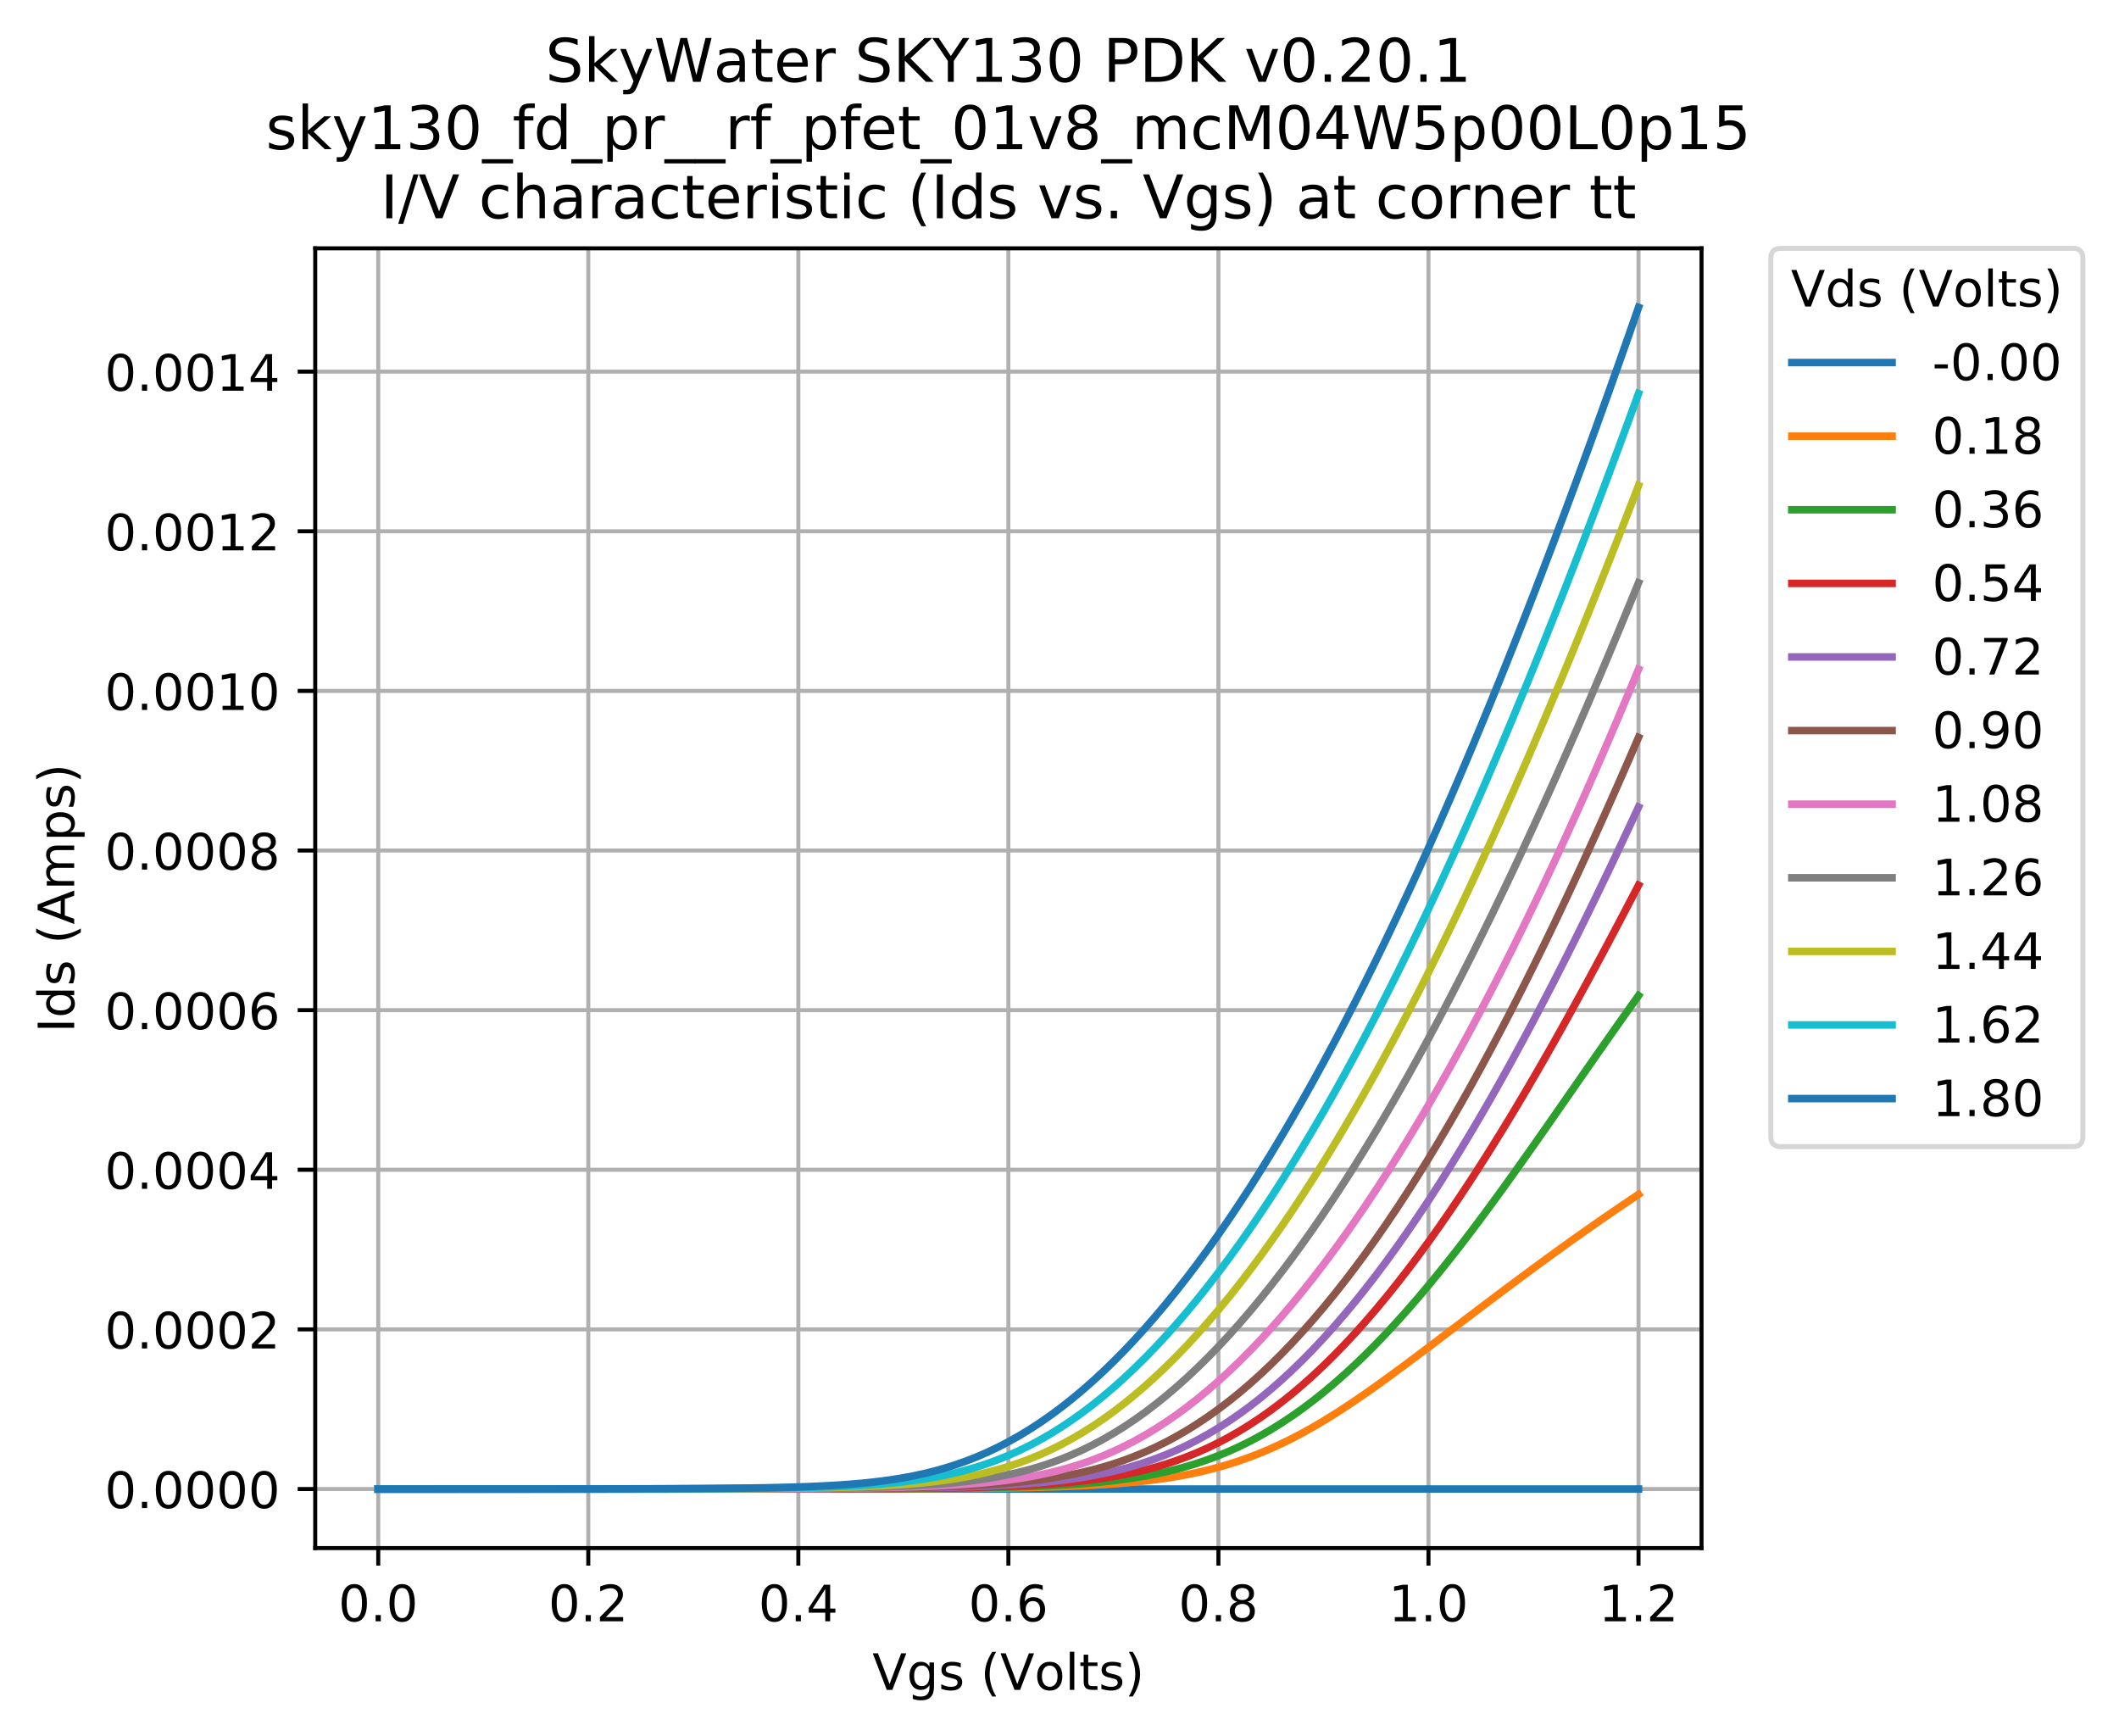 <?xml version="1.0" encoding="utf-8" standalone="no"?>
<!DOCTYPE svg PUBLIC "-//W3C//DTD SVG 1.1//EN"
  "http://www.w3.org/Graphics/SVG/1.1/DTD/svg11.dtd">
<!-- Created with matplotlib (https://matplotlib.org/) -->
<svg height="346.283pt" version="1.1" viewBox="0 0 422.609 346.283" width="422.609pt" xmlns="http://www.w3.org/2000/svg" xmlns:xlink="http://www.w3.org/1999/xlink">
 <defs>
  <style type="text/css">
*{stroke-linecap:butt;stroke-linejoin:round;}
  </style>
 </defs>
 <g id="figure_1">
  <g id="patch_1">
   <path d="M 0 346.283 
L 422.609 346.283 
L 422.609 0 
L 0 0 
z
" style="fill:#ffffff;"/>
  </g>
  <g id="axes_1">
   <g id="patch_2">
    <path d="M 62.869 308.727 
L 339.349 308.727 
L 339.349 49.527 
L 62.869 49.527 
z
" style="fill:#ffffff;"/>
   </g>
   <g id="matplotlib.axis_1">
    <g id="xtick_1">
     <g id="line2d_1">
      <path clip-path="url(#p71b8f120fe)" d="M 75.436 308.727 
L 75.436 49.527 
" style="fill:none;stroke:#b0b0b0;stroke-linecap:square;stroke-width:0.8;"/>
     </g>
     <g id="line2d_2">
      <defs>
       <path d="M 0 0 
L 0 3.5 
" id="mcfc990b051" style="stroke:#000000;stroke-width:0.8;"/>
      </defs>
      <g>
       <use style="stroke:#000000;stroke-width:0.8;" x="75.436" xlink:href="#mcfc990b051" y="308.727"/>
      </g>
     </g>
     <g id="text_1">
      <!-- 0.0 -->
      <defs>
       <path d="M 31.781 66.406 
Q 24.172 66.406 20.328 58.906 
Q 16.5 51.422 16.5 36.375 
Q 16.5 21.391 20.328 13.891 
Q 24.172 6.391 31.781 6.391 
Q 39.453 6.391 43.281 13.891 
Q 47.125 21.391 47.125 36.375 
Q 47.125 51.422 43.281 58.906 
Q 39.453 66.406 31.781 66.406 
z
M 31.781 74.219 
Q 44.047 74.219 50.516 64.516 
Q 56.984 54.828 56.984 36.375 
Q 56.984 17.969 50.516 8.266 
Q 44.047 -1.422 31.781 -1.422 
Q 19.531 -1.422 13.062 8.266 
Q 6.594 17.969 6.594 36.375 
Q 6.594 54.828 13.062 64.516 
Q 19.531 74.219 31.781 74.219 
z
" id="DejaVuSans-48"/>
       <path d="M 10.688 12.406 
L 21 12.406 
L 21 0 
L 10.688 0 
z
" id="DejaVuSans-46"/>
      </defs>
      <g transform="translate(67.484 323.325)scale(0.1 -0.1)">
       <use xlink:href="#DejaVuSans-48"/>
       <use x="63.623" xlink:href="#DejaVuSans-46"/>
       <use x="95.41" xlink:href="#DejaVuSans-48"/>
      </g>
     </g>
    </g>
    <g id="xtick_2">
     <g id="line2d_3">
      <path clip-path="url(#p71b8f120fe)" d="M 117.327 308.727 
L 117.327 49.527 
" style="fill:none;stroke:#b0b0b0;stroke-linecap:square;stroke-width:0.8;"/>
     </g>
     <g id="line2d_4">
      <g>
       <use style="stroke:#000000;stroke-width:0.8;" x="117.327" xlink:href="#mcfc990b051" y="308.727"/>
      </g>
     </g>
     <g id="text_2">
      <!-- 0.2 -->
      <defs>
       <path d="M 19.188 8.297 
L 53.609 8.297 
L 53.609 0 
L 7.328 0 
L 7.328 8.297 
Q 12.938 14.109 22.625 23.891 
Q 32.328 33.688 34.812 36.531 
Q 39.547 41.844 41.422 45.531 
Q 43.312 49.219 43.312 52.781 
Q 43.312 58.594 39.234 62.25 
Q 35.156 65.922 28.609 65.922 
Q 23.969 65.922 18.812 64.312 
Q 13.672 62.703 7.812 59.422 
L 7.812 69.391 
Q 13.766 71.781 18.938 73 
Q 24.125 74.219 28.422 74.219 
Q 39.75 74.219 46.484 68.547 
Q 53.219 62.891 53.219 53.422 
Q 53.219 48.922 51.531 44.891 
Q 49.859 40.875 45.406 35.406 
Q 44.188 33.984 37.641 27.219 
Q 31.109 20.453 19.188 8.297 
z
" id="DejaVuSans-50"/>
      </defs>
      <g transform="translate(109.375 323.325)scale(0.1 -0.1)">
       <use xlink:href="#DejaVuSans-48"/>
       <use x="63.623" xlink:href="#DejaVuSans-46"/>
       <use x="95.41" xlink:href="#DejaVuSans-50"/>
      </g>
     </g>
    </g>
    <g id="xtick_3">
     <g id="line2d_5">
      <path clip-path="url(#p71b8f120fe)" d="M 159.218 308.727 
L 159.218 49.527 
" style="fill:none;stroke:#b0b0b0;stroke-linecap:square;stroke-width:0.8;"/>
     </g>
     <g id="line2d_6">
      <g>
       <use style="stroke:#000000;stroke-width:0.8;" x="159.218" xlink:href="#mcfc990b051" y="308.727"/>
      </g>
     </g>
     <g id="text_3">
      <!-- 0.4 -->
      <defs>
       <path d="M 37.797 64.312 
L 12.891 25.391 
L 37.797 25.391 
z
M 35.203 72.906 
L 47.609 72.906 
L 47.609 25.391 
L 58.016 25.391 
L 58.016 17.188 
L 47.609 17.188 
L 47.609 0 
L 37.797 0 
L 37.797 17.188 
L 4.891 17.188 
L 4.891 26.703 
z
" id="DejaVuSans-52"/>
      </defs>
      <g transform="translate(151.266 323.325)scale(0.1 -0.1)">
       <use xlink:href="#DejaVuSans-48"/>
       <use x="63.623" xlink:href="#DejaVuSans-46"/>
       <use x="95.41" xlink:href="#DejaVuSans-52"/>
      </g>
     </g>
    </g>
    <g id="xtick_4">
     <g id="line2d_7">
      <path clip-path="url(#p71b8f120fe)" d="M 201.109 308.727 
L 201.109 49.527 
" style="fill:none;stroke:#b0b0b0;stroke-linecap:square;stroke-width:0.8;"/>
     </g>
     <g id="line2d_8">
      <g>
       <use style="stroke:#000000;stroke-width:0.8;" x="201.109" xlink:href="#mcfc990b051" y="308.727"/>
      </g>
     </g>
     <g id="text_4">
      <!-- 0.6 -->
      <defs>
       <path d="M 33.016 40.375 
Q 26.375 40.375 22.484 35.828 
Q 18.609 31.297 18.609 23.391 
Q 18.609 15.531 22.484 10.953 
Q 26.375 6.391 33.016 6.391 
Q 39.656 6.391 43.531 10.953 
Q 47.406 15.531 47.406 23.391 
Q 47.406 31.297 43.531 35.828 
Q 39.656 40.375 33.016 40.375 
z
M 52.594 71.297 
L 52.594 62.312 
Q 48.875 64.062 45.094 64.984 
Q 41.312 65.922 37.594 65.922 
Q 27.828 65.922 22.672 59.328 
Q 17.531 52.734 16.797 39.406 
Q 19.672 43.656 24.016 45.922 
Q 28.375 48.188 33.594 48.188 
Q 44.578 48.188 50.953 41.516 
Q 57.328 34.859 57.328 23.391 
Q 57.328 12.156 50.688 5.359 
Q 44.047 -1.422 33.016 -1.422 
Q 20.359 -1.422 13.672 8.266 
Q 6.984 17.969 6.984 36.375 
Q 6.984 53.656 15.188 63.938 
Q 23.391 74.219 37.203 74.219 
Q 40.922 74.219 44.703 73.484 
Q 48.484 72.75 52.594 71.297 
z
" id="DejaVuSans-54"/>
      </defs>
      <g transform="translate(193.157 323.325)scale(0.1 -0.1)">
       <use xlink:href="#DejaVuSans-48"/>
       <use x="63.623" xlink:href="#DejaVuSans-46"/>
       <use x="95.41" xlink:href="#DejaVuSans-54"/>
      </g>
     </g>
    </g>
    <g id="xtick_5">
     <g id="line2d_9">
      <path clip-path="url(#p71b8f120fe)" d="M 243 308.727 
L 243 49.527 
" style="fill:none;stroke:#b0b0b0;stroke-linecap:square;stroke-width:0.8;"/>
     </g>
     <g id="line2d_10">
      <g>
       <use style="stroke:#000000;stroke-width:0.8;" x="243" xlink:href="#mcfc990b051" y="308.727"/>
      </g>
     </g>
     <g id="text_5">
      <!-- 0.8 -->
      <defs>
       <path d="M 31.781 34.625 
Q 24.75 34.625 20.719 30.859 
Q 16.703 27.094 16.703 20.516 
Q 16.703 13.922 20.719 10.156 
Q 24.75 6.391 31.781 6.391 
Q 38.812 6.391 42.859 10.172 
Q 46.922 13.969 46.922 20.516 
Q 46.922 27.094 42.891 30.859 
Q 38.875 34.625 31.781 34.625 
z
M 21.922 38.812 
Q 15.578 40.375 12.031 44.719 
Q 8.5 49.078 8.5 55.328 
Q 8.5 64.062 14.719 69.141 
Q 20.953 74.219 31.781 74.219 
Q 42.672 74.219 48.875 69.141 
Q 55.078 64.062 55.078 55.328 
Q 55.078 49.078 51.531 44.719 
Q 48 40.375 41.703 38.812 
Q 48.828 37.156 52.797 32.312 
Q 56.781 27.484 56.781 20.516 
Q 56.781 9.906 50.312 4.234 
Q 43.844 -1.422 31.781 -1.422 
Q 19.734 -1.422 13.25 4.234 
Q 6.781 9.906 6.781 20.516 
Q 6.781 27.484 10.781 32.312 
Q 14.797 37.156 21.922 38.812 
z
M 18.312 54.391 
Q 18.312 48.734 21.844 45.562 
Q 25.391 42.391 31.781 42.391 
Q 38.141 42.391 41.719 45.562 
Q 45.312 48.734 45.312 54.391 
Q 45.312 60.062 41.719 63.234 
Q 38.141 66.406 31.781 66.406 
Q 25.391 66.406 21.844 63.234 
Q 18.312 60.062 18.312 54.391 
z
" id="DejaVuSans-56"/>
      </defs>
      <g transform="translate(235.048 323.325)scale(0.1 -0.1)">
       <use xlink:href="#DejaVuSans-48"/>
       <use x="63.623" xlink:href="#DejaVuSans-46"/>
       <use x="95.41" xlink:href="#DejaVuSans-56"/>
      </g>
     </g>
    </g>
    <g id="xtick_6">
     <g id="line2d_11">
      <path clip-path="url(#p71b8f120fe)" d="M 284.891 308.727 
L 284.891 49.527 
" style="fill:none;stroke:#b0b0b0;stroke-linecap:square;stroke-width:0.8;"/>
     </g>
     <g id="line2d_12">
      <g>
       <use style="stroke:#000000;stroke-width:0.8;" x="284.891" xlink:href="#mcfc990b051" y="308.727"/>
      </g>
     </g>
     <g id="text_6">
      <!-- 1.0 -->
      <defs>
       <path d="M 12.406 8.297 
L 28.516 8.297 
L 28.516 63.922 
L 10.984 60.406 
L 10.984 69.391 
L 28.422 72.906 
L 38.281 72.906 
L 38.281 8.297 
L 54.391 8.297 
L 54.391 0 
L 12.406 0 
z
" id="DejaVuSans-49"/>
      </defs>
      <g transform="translate(276.939 323.325)scale(0.1 -0.1)">
       <use xlink:href="#DejaVuSans-49"/>
       <use x="63.623" xlink:href="#DejaVuSans-46"/>
       <use x="95.41" xlink:href="#DejaVuSans-48"/>
      </g>
     </g>
    </g>
    <g id="xtick_7">
     <g id="line2d_13">
      <path clip-path="url(#p71b8f120fe)" d="M 326.781 308.727 
L 326.781 49.527 
" style="fill:none;stroke:#b0b0b0;stroke-linecap:square;stroke-width:0.8;"/>
     </g>
     <g id="line2d_14">
      <g>
       <use style="stroke:#000000;stroke-width:0.8;" x="326.781" xlink:href="#mcfc990b051" y="308.727"/>
      </g>
     </g>
     <g id="text_7">
      <!-- 1.2 -->
      <g transform="translate(318.83 323.325)scale(0.1 -0.1)">
       <use xlink:href="#DejaVuSans-49"/>
       <use x="63.623" xlink:href="#DejaVuSans-46"/>
       <use x="95.41" xlink:href="#DejaVuSans-50"/>
      </g>
     </g>
    </g>
    <g id="text_8">
     <!-- Vgs (Volts) -->
     <defs>
      <path d="M 28.609 0 
L 0.781 72.906 
L 11.078 72.906 
L 34.188 11.531 
L 57.328 72.906 
L 67.578 72.906 
L 39.797 0 
z
" id="DejaVuSans-86"/>
      <path d="M 45.406 27.984 
Q 45.406 37.75 41.375 43.109 
Q 37.359 48.484 30.078 48.484 
Q 22.859 48.484 18.828 43.109 
Q 14.797 37.75 14.797 27.984 
Q 14.797 18.266 18.828 12.891 
Q 22.859 7.516 30.078 7.516 
Q 37.359 7.516 41.375 12.891 
Q 45.406 18.266 45.406 27.984 
z
M 54.391 6.781 
Q 54.391 -7.172 48.188 -13.984 
Q 42 -20.797 29.203 -20.797 
Q 24.469 -20.797 20.266 -20.094 
Q 16.062 -19.391 12.109 -17.922 
L 12.109 -9.188 
Q 16.062 -11.328 19.922 -12.344 
Q 23.781 -13.375 27.781 -13.375 
Q 36.625 -13.375 41.016 -8.766 
Q 45.406 -4.156 45.406 5.172 
L 45.406 9.625 
Q 42.625 4.781 38.281 2.391 
Q 33.938 0 27.875 0 
Q 17.828 0 11.672 7.656 
Q 5.516 15.328 5.516 27.984 
Q 5.516 40.672 11.672 48.328 
Q 17.828 56 27.875 56 
Q 33.938 56 38.281 53.609 
Q 42.625 51.219 45.406 46.391 
L 45.406 54.688 
L 54.391 54.688 
z
" id="DejaVuSans-103"/>
      <path d="M 44.281 53.078 
L 44.281 44.578 
Q 40.484 46.531 36.375 47.5 
Q 32.281 48.484 27.875 48.484 
Q 21.188 48.484 17.844 46.438 
Q 14.5 44.391 14.5 40.281 
Q 14.5 37.156 16.891 35.375 
Q 19.281 33.594 26.516 31.984 
L 29.594 31.297 
Q 39.156 29.25 43.188 25.516 
Q 47.219 21.781 47.219 15.094 
Q 47.219 7.469 41.188 3.016 
Q 35.156 -1.422 24.609 -1.422 
Q 20.219 -1.422 15.453 -0.562 
Q 10.688 0.297 5.422 2 
L 5.422 11.281 
Q 10.406 8.688 15.234 7.391 
Q 20.062 6.109 24.812 6.109 
Q 31.156 6.109 34.562 8.281 
Q 37.984 10.453 37.984 14.406 
Q 37.984 18.062 35.516 20.016 
Q 33.062 21.969 24.703 23.781 
L 21.578 24.516 
Q 13.234 26.266 9.516 29.906 
Q 5.812 33.547 5.812 39.891 
Q 5.812 47.609 11.281 51.797 
Q 16.75 56 26.812 56 
Q 31.781 56 36.172 55.266 
Q 40.578 54.547 44.281 53.078 
z
" id="DejaVuSans-115"/>
      <path id="DejaVuSans-32"/>
      <path d="M 31 75.875 
Q 24.469 64.656 21.281 53.656 
Q 18.109 42.672 18.109 31.391 
Q 18.109 20.125 21.312 9.062 
Q 24.516 -2 31 -13.188 
L 23.188 -13.188 
Q 15.875 -1.703 12.234 9.375 
Q 8.594 20.453 8.594 31.391 
Q 8.594 42.281 12.203 53.312 
Q 15.828 64.359 23.188 75.875 
z
" id="DejaVuSans-40"/>
      <path d="M 30.609 48.391 
Q 23.391 48.391 19.188 42.75 
Q 14.984 37.109 14.984 27.297 
Q 14.984 17.484 19.156 11.844 
Q 23.344 6.203 30.609 6.203 
Q 37.797 6.203 41.984 11.859 
Q 46.188 17.531 46.188 27.297 
Q 46.188 37.016 41.984 42.703 
Q 37.797 48.391 30.609 48.391 
z
M 30.609 56 
Q 42.328 56 49.016 48.375 
Q 55.719 40.766 55.719 27.297 
Q 55.719 13.875 49.016 6.219 
Q 42.328 -1.422 30.609 -1.422 
Q 18.844 -1.422 12.172 6.219 
Q 5.516 13.875 5.516 27.297 
Q 5.516 40.766 12.172 48.375 
Q 18.844 56 30.609 56 
z
" id="DejaVuSans-111"/>
      <path d="M 9.422 75.984 
L 18.406 75.984 
L 18.406 0 
L 9.422 0 
z
" id="DejaVuSans-108"/>
      <path d="M 18.312 70.219 
L 18.312 54.688 
L 36.812 54.688 
L 36.812 47.703 
L 18.312 47.703 
L 18.312 18.016 
Q 18.312 11.328 20.141 9.422 
Q 21.969 7.516 27.594 7.516 
L 36.812 7.516 
L 36.812 0 
L 27.594 0 
Q 17.188 0 13.234 3.875 
Q 9.281 7.766 9.281 18.016 
L 9.281 47.703 
L 2.688 47.703 
L 2.688 54.688 
L 9.281 54.688 
L 9.281 70.219 
z
" id="DejaVuSans-116"/>
      <path d="M 8.016 75.875 
L 15.828 75.875 
Q 23.141 64.359 26.781 53.312 
Q 30.422 42.281 30.422 31.391 
Q 30.422 20.453 26.781 9.375 
Q 23.141 -1.703 15.828 -13.188 
L 8.016 -13.188 
Q 14.5 -2 17.703 9.062 
Q 20.906 20.125 20.906 31.391 
Q 20.906 42.672 17.703 53.656 
Q 14.5 64.656 8.016 75.875 
z
" id="DejaVuSans-41"/>
     </defs>
     <g transform="translate(173.991 337.003)scale(0.1 -0.1)">
      <use xlink:href="#DejaVuSans-86"/>
      <use x="68.408" xlink:href="#DejaVuSans-103"/>
      <use x="131.885" xlink:href="#DejaVuSans-115"/>
      <use x="183.984" xlink:href="#DejaVuSans-32"/>
      <use x="215.771" xlink:href="#DejaVuSans-40"/>
      <use x="254.785" xlink:href="#DejaVuSans-86"/>
      <use x="323.084" xlink:href="#DejaVuSans-111"/>
      <use x="384.266" xlink:href="#DejaVuSans-108"/>
      <use x="412.049" xlink:href="#DejaVuSans-116"/>
      <use x="451.258" xlink:href="#DejaVuSans-115"/>
      <use x="503.357" xlink:href="#DejaVuSans-41"/>
     </g>
    </g>
   </g>
   <g id="matplotlib.axis_2">
    <g id="ytick_1">
     <g id="line2d_15">
      <path clip-path="url(#p71b8f120fe)" d="M 62.869 296.945 
L 339.349 296.945 
" style="fill:none;stroke:#b0b0b0;stroke-linecap:square;stroke-width:0.8;"/>
     </g>
     <g id="line2d_16">
      <defs>
       <path d="M 0 0 
L -3.5 0 
" id="m3e48e3b80e" style="stroke:#000000;stroke-width:0.8;"/>
      </defs>
      <g>
       <use style="stroke:#000000;stroke-width:0.8;" x="62.869" xlink:href="#m3e48e3b80e" y="296.945"/>
      </g>
     </g>
     <g id="text_9">
      <!-- 0.0000 -->
      <g transform="translate(20.878 300.744)scale(0.1 -0.1)">
       <use xlink:href="#DejaVuSans-48"/>
       <use x="63.623" xlink:href="#DejaVuSans-46"/>
       <use x="95.41" xlink:href="#DejaVuSans-48"/>
       <use x="159.033" xlink:href="#DejaVuSans-48"/>
       <use x="222.656" xlink:href="#DejaVuSans-48"/>
       <use x="286.279" xlink:href="#DejaVuSans-48"/>
      </g>
     </g>
    </g>
    <g id="ytick_2">
     <g id="line2d_17">
      <path clip-path="url(#p71b8f120fe)" d="M 62.869 265.112 
L 339.349 265.112 
" style="fill:none;stroke:#b0b0b0;stroke-linecap:square;stroke-width:0.8;"/>
     </g>
     <g id="line2d_18">
      <g>
       <use style="stroke:#000000;stroke-width:0.8;" x="62.869" xlink:href="#m3e48e3b80e" y="265.112"/>
      </g>
     </g>
     <g id="text_10">
      <!-- 0.0002 -->
      <g transform="translate(20.878 268.912)scale(0.1 -0.1)">
       <use xlink:href="#DejaVuSans-48"/>
       <use x="63.623" xlink:href="#DejaVuSans-46"/>
       <use x="95.41" xlink:href="#DejaVuSans-48"/>
       <use x="159.033" xlink:href="#DejaVuSans-48"/>
       <use x="222.656" xlink:href="#DejaVuSans-48"/>
       <use x="286.279" xlink:href="#DejaVuSans-50"/>
      </g>
     </g>
    </g>
    <g id="ytick_3">
     <g id="line2d_19">
      <path clip-path="url(#p71b8f120fe)" d="M 62.869 233.28 
L 339.349 233.28 
" style="fill:none;stroke:#b0b0b0;stroke-linecap:square;stroke-width:0.8;"/>
     </g>
     <g id="line2d_20">
      <g>
       <use style="stroke:#000000;stroke-width:0.8;" x="62.869" xlink:href="#m3e48e3b80e" y="233.28"/>
      </g>
     </g>
     <g id="text_11">
      <!-- 0.0004 -->
      <g transform="translate(20.878 237.079)scale(0.1 -0.1)">
       <use xlink:href="#DejaVuSans-48"/>
       <use x="63.623" xlink:href="#DejaVuSans-46"/>
       <use x="95.41" xlink:href="#DejaVuSans-48"/>
       <use x="159.033" xlink:href="#DejaVuSans-48"/>
       <use x="222.656" xlink:href="#DejaVuSans-48"/>
       <use x="286.279" xlink:href="#DejaVuSans-52"/>
      </g>
     </g>
    </g>
    <g id="ytick_4">
     <g id="line2d_21">
      <path clip-path="url(#p71b8f120fe)" d="M 62.869 201.447 
L 339.349 201.447 
" style="fill:none;stroke:#b0b0b0;stroke-linecap:square;stroke-width:0.8;"/>
     </g>
     <g id="line2d_22">
      <g>
       <use style="stroke:#000000;stroke-width:0.8;" x="62.869" xlink:href="#m3e48e3b80e" y="201.447"/>
      </g>
     </g>
     <g id="text_12">
      <!-- 0.0006 -->
      <g transform="translate(20.878 205.247)scale(0.1 -0.1)">
       <use xlink:href="#DejaVuSans-48"/>
       <use x="63.623" xlink:href="#DejaVuSans-46"/>
       <use x="95.41" xlink:href="#DejaVuSans-48"/>
       <use x="159.033" xlink:href="#DejaVuSans-48"/>
       <use x="222.656" xlink:href="#DejaVuSans-48"/>
       <use x="286.279" xlink:href="#DejaVuSans-54"/>
      </g>
     </g>
    </g>
    <g id="ytick_5">
     <g id="line2d_23">
      <path clip-path="url(#p71b8f120fe)" d="M 62.869 169.615 
L 339.349 169.615 
" style="fill:none;stroke:#b0b0b0;stroke-linecap:square;stroke-width:0.8;"/>
     </g>
     <g id="line2d_24">
      <g>
       <use style="stroke:#000000;stroke-width:0.8;" x="62.869" xlink:href="#m3e48e3b80e" y="169.615"/>
      </g>
     </g>
     <g id="text_13">
      <!-- 0.0008 -->
      <g transform="translate(20.878 173.414)scale(0.1 -0.1)">
       <use xlink:href="#DejaVuSans-48"/>
       <use x="63.623" xlink:href="#DejaVuSans-46"/>
       <use x="95.41" xlink:href="#DejaVuSans-48"/>
       <use x="159.033" xlink:href="#DejaVuSans-48"/>
       <use x="222.656" xlink:href="#DejaVuSans-48"/>
       <use x="286.279" xlink:href="#DejaVuSans-56"/>
      </g>
     </g>
    </g>
    <g id="ytick_6">
     <g id="line2d_25">
      <path clip-path="url(#p71b8f120fe)" d="M 62.869 137.782 
L 339.349 137.782 
" style="fill:none;stroke:#b0b0b0;stroke-linecap:square;stroke-width:0.8;"/>
     </g>
     <g id="line2d_26">
      <g>
       <use style="stroke:#000000;stroke-width:0.8;" x="62.869" xlink:href="#m3e48e3b80e" y="137.782"/>
      </g>
     </g>
     <g id="text_14">
      <!-- 0.0010 -->
      <g transform="translate(20.878 141.582)scale(0.1 -0.1)">
       <use xlink:href="#DejaVuSans-48"/>
       <use x="63.623" xlink:href="#DejaVuSans-46"/>
       <use x="95.41" xlink:href="#DejaVuSans-48"/>
       <use x="159.033" xlink:href="#DejaVuSans-48"/>
       <use x="222.656" xlink:href="#DejaVuSans-49"/>
       <use x="286.279" xlink:href="#DejaVuSans-48"/>
      </g>
     </g>
    </g>
    <g id="ytick_7">
     <g id="line2d_27">
      <path clip-path="url(#p71b8f120fe)" d="M 62.869 105.95 
L 339.349 105.95 
" style="fill:none;stroke:#b0b0b0;stroke-linecap:square;stroke-width:0.8;"/>
     </g>
     <g id="line2d_28">
      <g>
       <use style="stroke:#000000;stroke-width:0.8;" x="62.869" xlink:href="#m3e48e3b80e" y="105.95"/>
      </g>
     </g>
     <g id="text_15">
      <!-- 0.0012 -->
      <g transform="translate(20.878 109.749)scale(0.1 -0.1)">
       <use xlink:href="#DejaVuSans-48"/>
       <use x="63.623" xlink:href="#DejaVuSans-46"/>
       <use x="95.41" xlink:href="#DejaVuSans-48"/>
       <use x="159.033" xlink:href="#DejaVuSans-48"/>
       <use x="222.656" xlink:href="#DejaVuSans-49"/>
       <use x="286.279" xlink:href="#DejaVuSans-50"/>
      </g>
     </g>
    </g>
    <g id="ytick_8">
     <g id="line2d_29">
      <path clip-path="url(#p71b8f120fe)" d="M 62.869 74.118 
L 339.349 74.118 
" style="fill:none;stroke:#b0b0b0;stroke-linecap:square;stroke-width:0.8;"/>
     </g>
     <g id="line2d_30">
      <g>
       <use style="stroke:#000000;stroke-width:0.8;" x="62.869" xlink:href="#m3e48e3b80e" y="74.118"/>
      </g>
     </g>
     <g id="text_16">
      <!-- 0.0014 -->
      <g transform="translate(20.878 77.917)scale(0.1 -0.1)">
       <use xlink:href="#DejaVuSans-48"/>
       <use x="63.623" xlink:href="#DejaVuSans-46"/>
       <use x="95.41" xlink:href="#DejaVuSans-48"/>
       <use x="159.033" xlink:href="#DejaVuSans-48"/>
       <use x="222.656" xlink:href="#DejaVuSans-49"/>
       <use x="286.279" xlink:href="#DejaVuSans-52"/>
      </g>
     </g>
    </g>
    <g id="text_17">
     <!-- Ids (Amps) -->
     <defs>
      <path d="M 9.812 72.906 
L 19.672 72.906 
L 19.672 0 
L 9.812 0 
z
" id="DejaVuSans-73"/>
      <path d="M 45.406 46.391 
L 45.406 75.984 
L 54.391 75.984 
L 54.391 0 
L 45.406 0 
L 45.406 8.203 
Q 42.578 3.328 38.25 0.953 
Q 33.938 -1.422 27.875 -1.422 
Q 17.969 -1.422 11.734 6.484 
Q 5.516 14.406 5.516 27.297 
Q 5.516 40.188 11.734 48.094 
Q 17.969 56 27.875 56 
Q 33.938 56 38.25 53.625 
Q 42.578 51.266 45.406 46.391 
z
M 14.797 27.297 
Q 14.797 17.391 18.875 11.75 
Q 22.953 6.109 30.078 6.109 
Q 37.203 6.109 41.297 11.75 
Q 45.406 17.391 45.406 27.297 
Q 45.406 37.203 41.297 42.844 
Q 37.203 48.484 30.078 48.484 
Q 22.953 48.484 18.875 42.844 
Q 14.797 37.203 14.797 27.297 
z
" id="DejaVuSans-100"/>
      <path d="M 34.188 63.188 
L 20.797 26.906 
L 47.609 26.906 
z
M 28.609 72.906 
L 39.797 72.906 
L 67.578 0 
L 57.328 0 
L 50.688 18.703 
L 17.828 18.703 
L 11.188 0 
L 0.781 0 
z
" id="DejaVuSans-65"/>
      <path d="M 52 44.188 
Q 55.375 50.25 60.062 53.125 
Q 64.75 56 71.094 56 
Q 79.641 56 84.281 50.016 
Q 88.922 44.047 88.922 33.016 
L 88.922 0 
L 79.891 0 
L 79.891 32.719 
Q 79.891 40.578 77.094 44.375 
Q 74.312 48.188 68.609 48.188 
Q 61.625 48.188 57.562 43.547 
Q 53.516 38.922 53.516 30.906 
L 53.516 0 
L 44.484 0 
L 44.484 32.719 
Q 44.484 40.625 41.703 44.406 
Q 38.922 48.188 33.109 48.188 
Q 26.219 48.188 22.156 43.531 
Q 18.109 38.875 18.109 30.906 
L 18.109 0 
L 9.078 0 
L 9.078 54.688 
L 18.109 54.688 
L 18.109 46.188 
Q 21.188 51.219 25.484 53.609 
Q 29.781 56 35.688 56 
Q 41.656 56 45.828 52.969 
Q 50 49.953 52 44.188 
z
" id="DejaVuSans-109"/>
      <path d="M 18.109 8.203 
L 18.109 -20.797 
L 9.078 -20.797 
L 9.078 54.688 
L 18.109 54.688 
L 18.109 46.391 
Q 20.953 51.266 25.266 53.625 
Q 29.594 56 35.594 56 
Q 45.562 56 51.781 48.094 
Q 58.016 40.188 58.016 27.297 
Q 58.016 14.406 51.781 6.484 
Q 45.562 -1.422 35.594 -1.422 
Q 29.594 -1.422 25.266 0.953 
Q 20.953 3.328 18.109 8.203 
z
M 48.688 27.297 
Q 48.688 37.203 44.609 42.844 
Q 40.531 48.484 33.406 48.484 
Q 26.266 48.484 22.188 42.844 
Q 18.109 37.203 18.109 27.297 
Q 18.109 17.391 22.188 11.75 
Q 26.266 6.109 33.406 6.109 
Q 40.531 6.109 44.609 11.75 
Q 48.688 17.391 48.688 27.297 
z
" id="DejaVuSans-112"/>
     </defs>
     <g transform="translate(14.798 205.941)rotate(-90)scale(0.1 -0.1)">
      <use xlink:href="#DejaVuSans-73"/>
      <use x="29.492" xlink:href="#DejaVuSans-100"/>
      <use x="92.969" xlink:href="#DejaVuSans-115"/>
      <use x="145.068" xlink:href="#DejaVuSans-32"/>
      <use x="176.855" xlink:href="#DejaVuSans-40"/>
      <use x="215.869" xlink:href="#DejaVuSans-65"/>
      <use x="284.277" xlink:href="#DejaVuSans-109"/>
      <use x="381.689" xlink:href="#DejaVuSans-112"/>
      <use x="445.166" xlink:href="#DejaVuSans-115"/>
      <use x="497.266" xlink:href="#DejaVuSans-41"/>
     </g>
    </g>
   </g>
   <g id="line2d_31">
    <path clip-path="url(#p71b8f120fe)" d="M 75.436 296.945 
L 77.531 296.945 
L 79.625 296.945 
L 81.72 296.945 
L 83.814 296.945 
L 85.909 296.945 
L 88.003 296.945 
L 90.098 296.945 
L 92.192 296.945 
L 94.287 296.945 
L 96.381 296.945 
L 98.476 296.945 
L 100.571 296.945 
L 102.665 296.945 
L 104.76 296.945 
L 106.854 296.945 
L 108.949 296.945 
L 111.043 296.945 
L 113.138 296.945 
L 115.232 296.945 
L 117.327 296.945 
L 119.421 296.945 
L 121.516 296.945 
L 123.611 296.945 
L 125.705 296.945 
L 127.8 296.945 
L 129.894 296.945 
L 131.989 296.945 
L 134.083 296.945 
L 136.178 296.945 
L 138.272 296.945 
L 140.367 296.945 
L 142.461 296.945 
L 144.556 296.945 
L 146.651 296.945 
L 148.745 296.945 
L 150.84 296.945 
L 152.934 296.945 
L 155.029 296.945 
L 157.123 296.945 
L 159.218 296.945 
L 161.312 296.945 
L 163.407 296.945 
L 165.501 296.945 
L 167.596 296.945 
L 169.691 296.945 
L 171.785 296.945 
L 173.88 296.945 
L 175.974 296.945 
L 178.069 296.945 
L 180.163 296.945 
L 182.258 296.945 
L 184.352 296.945 
L 186.447 296.945 
L 188.541 296.945 
L 190.636 296.945 
L 192.731 296.945 
L 194.825 296.945 
L 196.92 296.945 
L 199.014 296.945 
L 201.109 296.945 
L 203.203 296.945 
L 205.298 296.945 
L 207.392 296.945 
L 209.487 296.945 
L 211.581 296.945 
L 213.676 296.945 
L 215.771 296.945 
L 217.865 296.945 
L 219.96 296.945 
L 222.054 296.945 
L 224.149 296.945 
L 226.243 296.945 
L 228.338 296.945 
L 230.432 296.945 
L 232.527 296.945 
L 234.621 296.945 
L 236.716 296.945 
L 238.811 296.945 
L 240.905 296.945 
L 243 296.945 
L 245.094 296.945 
L 247.189 296.945 
L 249.283 296.945 
L 251.378 296.945 
L 253.472 296.945 
L 255.567 296.945 
L 257.661 296.945 
L 259.756 296.945 
L 261.851 296.945 
L 263.945 296.945 
L 266.04 296.945 
L 268.134 296.945 
L 270.229 296.945 
L 272.323 296.945 
L 274.418 296.945 
L 276.512 296.945 
L 278.607 296.945 
L 280.701 296.945 
L 282.796 296.945 
L 284.891 296.945 
L 286.985 296.945 
L 289.08 296.945 
L 291.174 296.945 
L 293.269 296.945 
L 295.363 296.945 
L 297.458 296.945 
L 299.552 296.945 
L 301.647 296.945 
L 303.741 296.945 
L 305.836 296.945 
L 307.931 296.945 
L 310.025 296.945 
L 312.12 296.945 
L 314.214 296.945 
L 316.309 296.945 
L 318.403 296.945 
L 320.498 296.945 
L 322.592 296.945 
L 324.687 296.945 
L 326.781 296.945 
" style="fill:none;stroke:#1f77b4;stroke-linecap:square;stroke-width:1.5;"/>
   </g>
   <g id="line2d_32">
    <path clip-path="url(#p71b8f120fe)" d="M 75.436 296.945 
L 77.531 296.945 
L 79.625 296.945 
L 81.72 296.945 
L 83.814 296.945 
L 85.909 296.945 
L 88.003 296.945 
L 90.098 296.945 
L 92.192 296.945 
L 94.287 296.945 
L 96.381 296.945 
L 98.476 296.945 
L 100.571 296.945 
L 102.665 296.945 
L 104.76 296.945 
L 106.854 296.945 
L 108.949 296.945 
L 111.043 296.945 
L 113.138 296.944 
L 115.232 296.944 
L 117.327 296.944 
L 119.421 296.944 
L 121.516 296.944 
L 123.611 296.944 
L 125.705 296.944 
L 127.8 296.944 
L 129.894 296.943 
L 131.989 296.943 
L 134.083 296.943 
L 136.178 296.942 
L 138.272 296.942 
L 140.367 296.941 
L 142.461 296.941 
L 144.556 296.94 
L 146.651 296.939 
L 148.745 296.938 
L 150.84 296.937 
L 152.934 296.936 
L 155.029 296.935 
L 157.123 296.933 
L 159.218 296.931 
L 161.312 296.929 
L 163.407 296.927 
L 165.501 296.924 
L 167.596 296.921 
L 169.691 296.918 
L 171.785 296.914 
L 173.88 296.909 
L 175.974 296.903 
L 178.069 296.897 
L 180.163 296.89 
L 182.258 296.882 
L 184.352 296.872 
L 186.447 296.861 
L 188.541 296.849 
L 190.636 296.834 
L 192.731 296.817 
L 194.825 296.797 
L 196.92 296.774 
L 199.014 296.748 
L 201.109 296.717 
L 203.203 296.681 
L 205.298 296.639 
L 207.392 296.591 
L 209.487 296.534 
L 211.581 296.468 
L 213.676 296.391 
L 215.771 296.301 
L 217.865 296.195 
L 219.96 296.073 
L 222.054 295.93 
L 224.149 295.764 
L 226.243 295.572 
L 228.338 295.349 
L 230.432 295.093 
L 232.527 294.798 
L 234.621 294.462 
L 236.716 294.078 
L 238.811 293.644 
L 240.905 293.154 
L 243 292.605 
L 245.094 291.994 
L 247.189 291.317 
L 249.283 290.571 
L 251.378 289.755 
L 253.472 288.867 
L 255.567 287.907 
L 257.661 286.876 
L 259.756 285.774 
L 261.851 284.605 
L 263.945 283.372 
L 266.04 282.08 
L 268.134 280.732 
L 270.229 279.336 
L 272.323 277.897 
L 274.418 276.421 
L 276.512 274.914 
L 278.607 273.382 
L 280.701 271.83 
L 282.796 270.263 
L 284.891 268.684 
L 286.985 267.098 
L 289.08 265.508 
L 291.174 263.916 
L 293.269 262.326 
L 295.363 260.739 
L 297.458 259.157 
L 299.552 257.582 
L 301.647 256.015 
L 303.741 254.458 
L 305.836 252.912 
L 307.931 251.377 
L 310.025 249.855 
L 312.12 248.346 
L 314.214 246.851 
L 316.309 245.37 
L 318.403 243.904 
L 320.498 242.453 
L 322.592 241.018 
L 324.687 239.599 
L 326.781 238.195 
" style="fill:none;stroke:#ff7f0e;stroke-linecap:square;stroke-width:1.5;"/>
   </g>
   <g id="line2d_33">
    <path clip-path="url(#p71b8f120fe)" d="M 75.436 296.945 
L 77.531 296.945 
L 79.625 296.945 
L 81.72 296.945 
L 83.814 296.945 
L 85.909 296.945 
L 88.003 296.945 
L 90.098 296.945 
L 92.192 296.945 
L 94.287 296.945 
L 96.381 296.945 
L 98.476 296.945 
L 100.571 296.945 
L 102.665 296.945 
L 104.76 296.945 
L 106.854 296.944 
L 108.949 296.944 
L 111.043 296.944 
L 113.138 296.944 
L 115.232 296.944 
L 117.327 296.944 
L 119.421 296.944 
L 121.516 296.943 
L 123.611 296.943 
L 125.705 296.943 
L 127.8 296.943 
L 129.894 296.942 
L 131.989 296.942 
L 134.083 296.941 
L 136.178 296.94 
L 138.272 296.94 
L 140.367 296.939 
L 142.461 296.938 
L 144.556 296.937 
L 146.651 296.936 
L 148.745 296.934 
L 150.84 296.933 
L 152.934 296.931 
L 155.029 296.928 
L 157.123 296.926 
L 159.218 296.923 
L 161.312 296.92 
L 163.407 296.916 
L 165.501 296.912 
L 167.596 296.907 
L 169.691 296.901 
L 171.785 296.895 
L 173.88 296.887 
L 175.974 296.878 
L 178.069 296.868 
L 180.163 296.857 
L 182.258 296.844 
L 184.352 296.828 
L 186.447 296.81 
L 188.541 296.79 
L 190.636 296.766 
L 192.731 296.738 
L 194.825 296.706 
L 196.92 296.669 
L 199.014 296.626 
L 201.109 296.575 
L 203.203 296.516 
L 205.298 296.448 
L 207.392 296.367 
L 209.487 296.274 
L 211.581 296.165 
L 213.676 296.038 
L 215.771 295.89 
L 217.865 295.718 
L 219.96 295.519 
L 222.054 295.289 
L 224.149 295.023 
L 226.243 294.717 
L 228.338 294.368 
L 230.432 293.969 
L 232.527 293.517 
L 234.621 293.006 
L 236.716 292.432 
L 238.811 291.791 
L 240.905 291.078 
L 243 290.289 
L 245.094 289.421 
L 247.189 288.47 
L 249.283 287.435 
L 251.378 286.313 
L 253.472 285.101 
L 255.567 283.8 
L 257.661 282.408 
L 259.756 280.925 
L 261.851 279.351 
L 263.945 277.686 
L 266.04 275.931 
L 268.134 274.087 
L 270.229 272.155 
L 272.323 270.138 
L 274.418 268.036 
L 276.512 265.853 
L 278.607 263.59 
L 280.701 261.249 
L 282.796 258.835 
L 284.891 256.349 
L 286.985 253.796 
L 289.08 251.178 
L 291.174 248.5 
L 293.269 245.766 
L 295.363 242.98 
L 297.458 240.146 
L 299.552 237.272 
L 301.647 234.36 
L 303.741 231.418 
L 305.836 228.45 
L 307.931 225.463 
L 310.025 222.462 
L 312.12 219.452 
L 314.214 216.44 
L 316.309 213.429 
L 318.403 210.425 
L 320.498 207.432 
L 322.592 204.453 
L 324.687 201.491 
L 326.781 198.549 
" style="fill:none;stroke:#2ca02c;stroke-linecap:square;stroke-width:1.5;"/>
   </g>
   <g id="line2d_34">
    <path clip-path="url(#p71b8f120fe)" d="M 75.436 296.945 
L 77.531 296.945 
L 79.625 296.945 
L 81.72 296.945 
L 83.814 296.945 
L 85.909 296.945 
L 88.003 296.945 
L 90.098 296.945 
L 92.192 296.945 
L 94.287 296.945 
L 96.381 296.945 
L 98.476 296.945 
L 100.571 296.944 
L 102.665 296.944 
L 104.76 296.944 
L 106.854 296.944 
L 108.949 296.944 
L 111.043 296.944 
L 113.138 296.944 
L 115.232 296.943 
L 117.327 296.943 
L 119.421 296.943 
L 121.516 296.943 
L 123.611 296.942 
L 125.705 296.942 
L 127.8 296.941 
L 129.894 296.941 
L 131.989 296.94 
L 134.083 296.939 
L 136.178 296.938 
L 138.272 296.937 
L 140.367 296.936 
L 142.461 296.934 
L 144.556 296.933 
L 146.651 296.931 
L 148.745 296.929 
L 150.84 296.926 
L 152.934 296.924 
L 155.029 296.92 
L 157.123 296.917 
L 159.218 296.913 
L 161.312 296.908 
L 163.407 296.902 
L 165.501 296.896 
L 167.596 296.888 
L 169.691 296.88 
L 171.785 296.87 
L 173.88 296.859 
L 175.974 296.846 
L 178.069 296.831 
L 180.163 296.814 
L 182.258 296.794 
L 184.352 296.771 
L 186.447 296.745 
L 188.541 296.714 
L 190.636 296.678 
L 192.731 296.636 
L 194.825 296.587 
L 196.92 296.531 
L 199.014 296.465 
L 201.109 296.388 
L 203.203 296.298 
L 205.298 296.194 
L 207.392 296.072 
L 209.487 295.931 
L 211.581 295.766 
L 213.676 295.575 
L 215.771 295.354 
L 217.865 295.099 
L 219.96 294.805 
L 222.054 294.469 
L 224.149 294.084 
L 226.243 293.648 
L 228.338 293.153 
L 230.432 292.597 
L 232.527 291.973 
L 234.621 291.278 
L 236.716 290.508 
L 238.811 289.657 
L 240.905 288.723 
L 243 287.703 
L 245.094 286.594 
L 247.189 285.394 
L 249.283 284.1 
L 251.378 282.712 
L 253.472 281.228 
L 255.567 279.648 
L 257.661 277.971 
L 259.756 276.198 
L 261.851 274.328 
L 263.945 272.362 
L 266.04 270.301 
L 268.134 268.146 
L 270.229 265.898 
L 272.323 263.558 
L 274.418 261.127 
L 276.512 258.606 
L 278.607 255.999 
L 280.701 253.305 
L 282.796 250.526 
L 284.891 247.665 
L 286.985 244.724 
L 289.08 241.704 
L 291.174 238.607 
L 293.269 235.435 
L 295.363 232.191 
L 297.458 228.877 
L 299.552 225.495 
L 301.647 222.047 
L 303.741 218.535 
L 305.836 214.963 
L 307.931 211.333 
L 310.025 207.647 
L 312.12 203.909 
L 314.214 200.122 
L 316.309 196.287 
L 318.403 192.409 
L 320.498 188.491 
L 322.592 184.536 
L 324.687 180.548 
L 326.781 176.531 
" style="fill:none;stroke:#d62728;stroke-linecap:square;stroke-width:1.5;"/>
   </g>
   <g id="line2d_35">
    <path clip-path="url(#p71b8f120fe)" d="M 75.436 296.945 
L 77.531 296.945 
L 79.625 296.945 
L 81.72 296.945 
L 83.814 296.945 
L 85.909 296.945 
L 88.003 296.945 
L 90.098 296.945 
L 92.192 296.945 
L 94.287 296.944 
L 96.381 296.944 
L 98.476 296.944 
L 100.571 296.944 
L 102.665 296.944 
L 104.76 296.944 
L 106.854 296.944 
L 108.949 296.944 
L 111.043 296.943 
L 113.138 296.943 
L 115.232 296.943 
L 117.327 296.942 
L 119.421 296.942 
L 121.516 296.941 
L 123.611 296.941 
L 125.705 296.94 
L 127.8 296.939 
L 129.894 296.938 
L 131.989 296.937 
L 134.083 296.936 
L 136.178 296.935 
L 138.272 296.933 
L 140.367 296.932 
L 142.461 296.93 
L 144.556 296.927 
L 146.651 296.925 
L 148.745 296.922 
L 150.84 296.918 
L 152.934 296.914 
L 155.029 296.91 
L 157.123 296.905 
L 159.218 296.899 
L 161.312 296.892 
L 163.407 296.884 
L 165.501 296.875 
L 167.596 296.864 
L 169.691 296.852 
L 171.785 296.838 
L 173.88 296.822 
L 175.974 296.804 
L 178.069 296.782 
L 180.163 296.757 
L 182.258 296.729 
L 184.352 296.695 
L 186.447 296.656 
L 188.541 296.611 
L 190.636 296.559 
L 192.731 296.498 
L 194.825 296.426 
L 196.92 296.343 
L 199.014 296.247 
L 201.109 296.134 
L 203.203 296.003 
L 205.298 295.85 
L 207.392 295.673 
L 209.487 295.467 
L 211.581 295.23 
L 213.676 294.957 
L 215.771 294.643 
L 217.865 294.283 
L 219.96 293.874 
L 222.054 293.41 
L 224.149 292.886 
L 226.243 292.297 
L 228.338 291.639 
L 230.432 290.907 
L 232.527 290.097 
L 234.621 289.206 
L 236.716 288.229 
L 238.811 287.164 
L 240.905 286.008 
L 243 284.758 
L 245.094 283.414 
L 247.189 281.973 
L 249.283 280.435 
L 251.378 278.798 
L 253.472 277.062 
L 255.567 275.226 
L 257.661 273.292 
L 259.756 271.258 
L 261.851 269.126 
L 263.945 266.896 
L 266.04 264.569 
L 268.134 262.146 
L 270.229 259.627 
L 272.323 257.015 
L 274.418 254.309 
L 276.512 251.511 
L 278.607 248.623 
L 280.701 245.646 
L 282.796 242.582 
L 284.891 239.431 
L 286.985 236.196 
L 289.08 232.878 
L 291.174 229.478 
L 293.269 225.999 
L 295.363 222.441 
L 297.458 218.807 
L 299.552 215.098 
L 301.647 211.317 
L 303.741 207.464 
L 305.836 203.542 
L 307.931 199.552 
L 310.025 195.497 
L 312.12 191.379 
L 314.214 187.199 
L 316.309 182.959 
L 318.403 178.662 
L 320.498 174.309 
L 322.592 169.903 
L 324.687 165.446 
L 326.781 160.941 
" style="fill:none;stroke:#9467bd;stroke-linecap:square;stroke-width:1.5;"/>
   </g>
   <g id="line2d_36">
    <path clip-path="url(#p71b8f120fe)" d="M 75.436 296.945 
L 77.531 296.945 
L 79.625 296.945 
L 81.72 296.945 
L 83.814 296.945 
L 85.909 296.945 
L 88.003 296.945 
L 90.098 296.944 
L 92.192 296.944 
L 94.287 296.944 
L 96.381 296.944 
L 98.476 296.944 
L 100.571 296.944 
L 102.665 296.944 
L 104.76 296.943 
L 106.854 296.943 
L 108.949 296.943 
L 111.043 296.943 
L 113.138 296.942 
L 115.232 296.942 
L 117.327 296.941 
L 119.421 296.941 
L 121.516 296.94 
L 123.611 296.939 
L 125.705 296.938 
L 127.8 296.937 
L 129.894 296.936 
L 131.989 296.934 
L 134.083 296.933 
L 136.178 296.931 
L 138.272 296.929 
L 140.367 296.926 
L 142.461 296.924 
L 144.556 296.92 
L 146.651 296.917 
L 148.745 296.912 
L 150.84 296.908 
L 152.934 296.902 
L 155.029 296.896 
L 157.123 296.889 
L 159.218 296.88 
L 161.312 296.87 
L 163.407 296.859 
L 165.501 296.847 
L 167.596 296.832 
L 169.691 296.815 
L 171.785 296.795 
L 173.88 296.772 
L 175.974 296.746 
L 178.069 296.715 
L 180.163 296.679 
L 182.258 296.638 
L 184.352 296.59 
L 186.447 296.534 
L 188.541 296.468 
L 190.636 296.392 
L 192.731 296.302 
L 194.825 296.198 
L 196.92 296.077 
L 199.014 295.935 
L 201.109 295.77 
L 203.203 295.578 
L 205.298 295.355 
L 207.392 295.097 
L 209.487 294.8 
L 211.581 294.459 
L 213.676 294.069 
L 215.771 293.625 
L 217.865 293.122 
L 219.96 292.555 
L 222.054 291.919 
L 224.149 291.211 
L 226.243 290.425 
L 228.338 289.56 
L 230.432 288.61 
L 232.527 287.573 
L 234.621 286.448 
L 236.716 285.232 
L 238.811 283.923 
L 240.905 282.52 
L 243 281.023 
L 245.094 279.43 
L 247.189 277.741 
L 249.283 275.956 
L 251.378 274.074 
L 253.472 272.096 
L 255.567 270.022 
L 257.661 267.851 
L 259.756 265.585 
L 261.851 263.223 
L 263.945 260.766 
L 266.04 258.214 
L 268.134 255.568 
L 270.229 252.828 
L 272.323 249.994 
L 274.418 247.068 
L 276.512 244.05 
L 278.607 240.94 
L 280.701 237.74 
L 282.796 234.451 
L 284.891 231.072 
L 286.985 227.607 
L 289.08 224.054 
L 291.174 220.417 
L 293.269 216.696 
L 295.363 212.892 
L 297.458 209.008 
L 299.552 205.044 
L 301.647 201.002 
L 303.741 196.884 
L 305.836 192.691 
L 307.931 188.426 
L 310.025 184.09 
L 312.12 179.684 
L 314.214 175.211 
L 316.309 170.673 
L 318.403 166.071 
L 320.498 161.406 
L 322.592 156.682 
L 324.687 151.9 
L 326.781 147.062 
" style="fill:none;stroke:#8c564b;stroke-linecap:square;stroke-width:1.5;"/>
   </g>
   <g id="line2d_37">
    <path clip-path="url(#p71b8f120fe)" d="M 75.436 296.945 
L 77.531 296.945 
L 79.625 296.945 
L 81.72 296.945 
L 83.814 296.944 
L 85.909 296.944 
L 88.003 296.944 
L 90.098 296.944 
L 92.192 296.944 
L 94.287 296.944 
L 96.381 296.944 
L 98.476 296.944 
L 100.571 296.943 
L 102.665 296.943 
L 104.76 296.943 
L 106.854 296.942 
L 108.949 296.942 
L 111.043 296.942 
L 113.138 296.941 
L 115.232 296.94 
L 117.327 296.94 
L 119.421 296.939 
L 121.516 296.938 
L 123.611 296.937 
L 125.705 296.935 
L 127.8 296.934 
L 129.894 296.932 
L 131.989 296.93 
L 134.083 296.928 
L 136.178 296.925 
L 138.272 296.922 
L 140.367 296.919 
L 142.461 296.915 
L 144.556 296.911 
L 146.651 296.906 
L 148.745 296.9 
L 150.84 296.893 
L 152.934 296.886 
L 155.029 296.877 
L 157.123 296.867 
L 159.218 296.855 
L 161.312 296.841 
L 163.407 296.826 
L 165.501 296.808 
L 167.596 296.787 
L 169.691 296.762 
L 171.785 296.734 
L 173.88 296.701 
L 175.974 296.662 
L 178.069 296.617 
L 180.163 296.565 
L 182.258 296.503 
L 184.352 296.431 
L 186.447 296.346 
L 188.541 296.246 
L 190.636 296.129 
L 192.731 295.991 
L 194.825 295.83 
L 196.92 295.64 
L 199.014 295.419 
L 201.109 295.161 
L 203.203 294.861 
L 205.298 294.514 
L 207.392 294.115 
L 209.487 293.659 
L 211.581 293.14 
L 213.676 292.552 
L 215.771 291.893 
L 217.865 291.156 
L 219.96 290.339 
L 222.054 289.438 
L 224.149 288.451 
L 226.243 287.374 
L 228.338 286.207 
L 230.432 284.948 
L 232.527 283.595 
L 234.621 282.149 
L 236.716 280.609 
L 238.811 278.975 
L 240.905 277.247 
L 243 275.425 
L 245.094 273.509 
L 247.189 271.501 
L 249.283 269.401 
L 251.378 267.209 
L 253.472 264.927 
L 255.567 262.555 
L 257.661 260.093 
L 259.756 257.544 
L 261.851 254.907 
L 263.945 252.184 
L 266.04 249.374 
L 268.134 246.481 
L 270.229 243.502 
L 272.323 240.441 
L 274.418 237.297 
L 276.512 234.072 
L 278.607 230.765 
L 280.701 227.378 
L 282.796 223.911 
L 284.891 220.365 
L 286.985 216.741 
L 289.08 213.038 
L 291.174 209.257 
L 293.269 205.399 
L 295.363 201.464 
L 297.458 197.453 
L 299.552 193.365 
L 301.647 189.201 
L 303.741 184.961 
L 305.836 180.646 
L 307.931 176.256 
L 310.025 171.791 
L 312.12 167.252 
L 314.214 162.639 
L 316.309 157.953 
L 318.403 153.195 
L 320.498 148.366 
L 322.592 143.467 
L 324.687 138.499 
L 326.781 133.464 
" style="fill:none;stroke:#e377c2;stroke-linecap:square;stroke-width:1.5;"/>
   </g>
   <g id="line2d_38">
    <path clip-path="url(#p71b8f120fe)" d="M 75.436 296.945 
L 77.531 296.945 
L 79.625 296.944 
L 81.72 296.944 
L 83.814 296.944 
L 85.909 296.944 
L 88.003 296.944 
L 90.098 296.944 
L 92.192 296.944 
L 94.287 296.944 
L 96.381 296.943 
L 98.476 296.943 
L 100.571 296.943 
L 102.665 296.942 
L 104.76 296.942 
L 106.854 296.941 
L 108.949 296.941 
L 111.043 296.94 
L 113.138 296.939 
L 115.232 296.938 
L 117.327 296.937 
L 119.421 296.936 
L 121.516 296.935 
L 123.611 296.933 
L 125.705 296.932 
L 127.8 296.93 
L 129.894 296.927 
L 131.989 296.925 
L 134.083 296.922 
L 136.178 296.918 
L 138.272 296.914 
L 140.367 296.909 
L 142.461 296.904 
L 144.556 296.898 
L 146.651 296.891 
L 148.745 296.883 
L 150.84 296.873 
L 152.934 296.863 
L 155.029 296.85 
L 157.123 296.836 
L 159.218 296.819 
L 161.312 296.799 
L 163.407 296.776 
L 165.501 296.75 
L 167.596 296.718 
L 169.691 296.682 
L 171.785 296.639 
L 173.88 296.588 
L 175.974 296.529 
L 178.069 296.458 
L 180.163 296.375 
L 182.258 296.276 
L 184.352 296.159 
L 186.447 296.021 
L 188.541 295.857 
L 190.636 295.664 
L 192.731 295.437 
L 194.825 295.171 
L 196.92 294.86 
L 199.014 294.5 
L 201.109 294.085 
L 203.203 293.609 
L 205.298 293.066 
L 207.392 292.453 
L 209.487 291.765 
L 211.581 290.996 
L 213.676 290.145 
L 215.771 289.207 
L 217.865 288.181 
L 219.96 287.063 
L 222.054 285.853 
L 224.149 284.55 
L 226.243 283.151 
L 228.338 281.658 
L 230.432 280.069 
L 232.527 278.385 
L 234.621 276.606 
L 236.716 274.732 
L 238.811 272.764 
L 240.905 270.701 
L 243 268.546 
L 245.094 266.298 
L 247.189 263.958 
L 249.283 261.527 
L 251.378 259.006 
L 253.472 256.395 
L 255.567 253.696 
L 257.661 250.909 
L 259.756 248.036 
L 261.851 245.077 
L 263.945 242.033 
L 266.04 238.904 
L 268.134 235.693 
L 270.229 232.4 
L 272.323 229.025 
L 274.418 225.571 
L 276.512 222.037 
L 278.607 218.425 
L 280.701 214.736 
L 282.796 210.97 
L 284.891 207.13 
L 286.985 203.215 
L 289.08 199.228 
L 291.174 195.168 
L 293.269 191.038 
L 295.363 186.838 
L 297.458 182.569 
L 299.552 178.233 
L 301.647 173.83 
L 303.741 169.363 
L 305.836 164.831 
L 307.931 160.236 
L 310.025 155.579 
L 312.12 150.861 
L 314.214 146.084 
L 316.309 141.248 
L 318.403 136.354 
L 320.498 131.404 
L 322.592 126.398 
L 324.687 121.336 
L 326.781 116.221 
" style="fill:none;stroke:#7f7f7f;stroke-linecap:square;stroke-width:1.5;"/>
   </g>
   <g id="line2d_39">
    <path clip-path="url(#p71b8f120fe)" d="M 75.436 296.944 
L 77.531 296.944 
L 79.625 296.944 
L 81.72 296.944 
L 83.814 296.944 
L 85.909 296.944 
L 88.003 296.944 
L 90.098 296.943 
L 92.192 296.943 
L 94.287 296.943 
L 96.381 296.943 
L 98.476 296.942 
L 100.571 296.942 
L 102.665 296.941 
L 104.76 296.941 
L 106.854 296.94 
L 108.949 296.939 
L 111.043 296.938 
L 113.138 296.937 
L 115.232 296.936 
L 117.327 296.935 
L 119.421 296.933 
L 121.516 296.931 
L 123.611 296.929 
L 125.705 296.927 
L 127.8 296.924 
L 129.894 296.921 
L 131.989 296.917 
L 134.083 296.913 
L 136.178 296.908 
L 138.272 296.902 
L 140.367 296.896 
L 142.461 296.888 
L 144.556 296.88 
L 146.651 296.87 
L 148.745 296.858 
L 150.84 296.844 
L 152.934 296.829 
L 155.029 296.81 
L 157.123 296.789 
L 159.218 296.763 
L 161.312 296.733 
L 163.407 296.698 
L 165.501 296.657 
L 167.596 296.608 
L 169.691 296.55 
L 171.785 296.48 
L 173.88 296.398 
L 175.974 296.301 
L 178.069 296.184 
L 180.163 296.046 
L 182.258 295.883 
L 184.352 295.689 
L 186.447 295.46 
L 188.541 295.192 
L 190.636 294.878 
L 192.731 294.514 
L 194.825 294.094 
L 196.92 293.612 
L 199.014 293.063 
L 201.109 292.442 
L 203.203 291.745 
L 205.298 290.968 
L 207.392 290.107 
L 209.487 289.159 
L 211.581 288.121 
L 213.676 286.992 
L 215.771 285.77 
L 217.865 284.454 
L 219.96 283.043 
L 222.054 281.537 
L 224.149 279.935 
L 226.243 278.236 
L 228.338 276.442 
L 230.432 274.553 
L 232.527 272.568 
L 234.621 270.489 
L 236.716 268.315 
L 238.811 266.048 
L 240.905 263.687 
L 243 261.235 
L 245.094 258.691 
L 247.189 256.055 
L 249.283 253.33 
L 251.378 250.515 
L 253.472 247.611 
L 255.567 244.619 
L 257.661 241.539 
L 259.756 238.374 
L 261.851 235.122 
L 263.945 231.785 
L 266.04 228.365 
L 268.134 224.861 
L 270.229 221.274 
L 272.323 217.606 
L 274.418 213.856 
L 276.512 210.027 
L 278.607 206.119 
L 280.701 202.133 
L 282.796 198.069 
L 284.891 193.929 
L 286.985 189.714 
L 289.08 185.425 
L 291.174 181.062 
L 293.269 176.628 
L 295.363 172.122 
L 297.458 167.547 
L 299.552 162.902 
L 301.647 158.19 
L 303.741 153.412 
L 305.836 148.569 
L 307.931 143.662 
L 310.025 138.692 
L 312.12 133.661 
L 314.214 128.57 
L 316.309 123.421 
L 318.403 118.214 
L 320.498 112.952 
L 322.592 107.635 
L 324.687 102.266 
L 326.781 96.845 
" style="fill:none;stroke:#bcbd22;stroke-linecap:square;stroke-width:1.5;"/>
   </g>
   <g id="line2d_40">
    <path clip-path="url(#p71b8f120fe)" d="M 75.436 296.944 
L 77.531 296.944 
L 79.625 296.944 
L 81.72 296.944 
L 83.814 296.944 
L 85.909 296.943 
L 88.003 296.943 
L 90.098 296.943 
L 92.192 296.942 
L 94.287 296.942 
L 96.381 296.942 
L 98.476 296.941 
L 100.571 296.94 
L 102.665 296.94 
L 104.76 296.939 
L 106.854 296.938 
L 108.949 296.937 
L 111.043 296.936 
L 113.138 296.934 
L 115.232 296.932 
L 117.327 296.931 
L 119.421 296.928 
L 121.516 296.926 
L 123.611 296.923 
L 125.705 296.92 
L 127.8 296.916 
L 129.894 296.911 
L 131.989 296.906 
L 134.083 296.9 
L 136.178 296.893 
L 138.272 296.885 
L 140.367 296.876 
L 142.461 296.865 
L 144.556 296.852 
L 146.651 296.838 
L 148.745 296.82 
L 150.84 296.8 
L 152.934 296.776 
L 155.029 296.748 
L 157.123 296.714 
L 159.218 296.674 
L 161.312 296.627 
L 163.407 296.571 
L 165.501 296.505 
L 167.596 296.425 
L 169.691 296.331 
L 171.785 296.218 
L 173.88 296.084 
L 175.974 295.924 
L 178.069 295.735 
L 180.163 295.512 
L 182.258 295.249 
L 184.352 294.942 
L 186.447 294.585 
L 188.541 294.172 
L 190.636 293.699 
L 192.731 293.159 
L 194.825 292.548 
L 196.92 291.861 
L 199.014 291.095 
L 201.109 290.245 
L 203.203 289.309 
L 205.298 288.285 
L 207.392 287.169 
L 209.487 285.961 
L 211.581 284.659 
L 213.676 283.263 
L 215.771 281.772 
L 217.865 280.185 
L 219.96 278.502 
L 222.054 276.724 
L 224.149 274.85 
L 226.243 272.881 
L 228.338 270.818 
L 230.432 268.659 
L 232.527 266.407 
L 234.621 264.061 
L 236.716 261.622 
L 238.811 259.091 
L 240.905 256.468 
L 243 253.754 
L 245.094 250.949 
L 247.189 248.054 
L 249.283 245.07 
L 251.378 241.996 
L 253.472 238.835 
L 255.567 235.585 
L 257.661 232.249 
L 259.756 228.826 
L 261.851 225.318 
L 263.945 221.725 
L 266.04 218.047 
L 268.134 214.285 
L 270.229 210.44 
L 272.323 206.513 
L 274.418 202.505 
L 276.512 198.416 
L 278.607 194.246 
L 280.701 189.998 
L 282.796 185.671 
L 284.891 181.267 
L 286.985 176.786 
L 289.08 172.23 
L 291.174 167.599 
L 293.269 162.894 
L 295.363 158.116 
L 297.458 153.266 
L 299.552 148.346 
L 301.647 143.356 
L 303.741 138.298 
L 305.836 133.172 
L 307.931 127.98 
L 310.025 122.724 
L 312.12 117.403 
L 314.214 112.02 
L 316.309 106.576 
L 318.403 101.072 
L 320.498 95.51 
L 322.592 89.89 
L 324.687 84.215 
L 326.781 78.485 
" style="fill:none;stroke:#17becf;stroke-linecap:square;stroke-width:1.5;"/>
   </g>
   <g id="line2d_41">
    <path clip-path="url(#p71b8f120fe)" d="M 75.436 296.944 
L 77.531 296.944 
L 79.625 296.944 
L 81.72 296.943 
L 83.814 296.943 
L 85.909 296.943 
L 88.003 296.942 
L 90.098 296.942 
L 92.192 296.941 
L 94.287 296.941 
L 96.381 296.94 
L 98.476 296.939 
L 100.571 296.939 
L 102.665 296.938 
L 104.76 296.936 
L 106.854 296.935 
L 108.949 296.934 
L 111.043 296.932 
L 113.138 296.93 
L 115.232 296.927 
L 117.327 296.925 
L 119.421 296.922 
L 121.516 296.918 
L 123.611 296.914 
L 125.705 296.909 
L 127.8 296.904 
L 129.894 296.898 
L 131.989 296.89 
L 134.083 296.881 
L 136.178 296.871 
L 138.272 296.86 
L 140.367 296.846 
L 142.461 296.83 
L 144.556 296.811 
L 146.651 296.788 
L 148.745 296.761 
L 150.84 296.73 
L 152.934 296.693 
L 155.029 296.648 
L 157.123 296.595 
L 159.218 296.533 
L 161.312 296.457 
L 163.407 296.368 
L 165.501 296.261 
L 167.596 296.134 
L 169.691 295.982 
L 171.785 295.802 
L 173.88 295.59 
L 175.974 295.339 
L 178.069 295.046 
L 180.163 294.705 
L 182.258 294.309 
L 184.352 293.854 
L 186.447 293.335 
L 188.541 292.746 
L 190.636 292.084 
L 192.731 291.343 
L 194.825 290.52 
L 196.92 289.613 
L 199.014 288.619 
L 201.109 287.534 
L 203.203 286.359 
L 205.298 285.091 
L 207.392 283.729 
L 209.487 282.273 
L 211.581 280.723 
L 213.676 279.077 
L 215.771 277.337 
L 217.865 275.502 
L 219.96 273.572 
L 222.054 271.547 
L 224.149 269.429 
L 226.243 267.216 
L 228.338 264.91 
L 230.432 262.512 
L 232.527 260.02 
L 234.621 257.437 
L 236.716 254.762 
L 238.811 251.996 
L 240.905 249.139 
L 243 246.192 
L 245.094 243.155 
L 247.189 240.029 
L 249.283 236.814 
L 251.378 233.511 
L 253.472 230.121 
L 255.567 226.643 
L 257.661 223.078 
L 259.756 219.427 
L 261.851 215.691 
L 263.945 211.869 
L 266.04 207.963 
L 268.134 203.973 
L 270.229 199.899 
L 272.323 195.743 
L 274.418 191.505 
L 276.512 187.185 
L 278.607 182.785 
L 280.701 178.305 
L 282.796 173.745 
L 284.891 169.107 
L 286.985 164.391 
L 289.08 159.599 
L 291.174 154.73 
L 293.269 149.787 
L 295.363 144.769 
L 297.458 139.678 
L 299.552 134.515 
L 301.647 129.28 
L 303.741 123.975 
L 305.836 118.601 
L 307.931 113.159 
L 310.025 107.649 
L 312.12 102.074 
L 314.214 96.435 
L 316.309 90.732 
L 318.403 84.966 
L 320.498 79.14 
L 322.592 73.254 
L 324.687 67.31 
L 326.781 61.308 
" style="fill:none;stroke:#1f77b4;stroke-linecap:square;stroke-width:1.5;"/>
   </g>
   <g id="patch_3">
    <path d="M 62.869 308.727 
L 62.869 49.527 
" style="fill:none;stroke:#000000;stroke-linecap:square;stroke-linejoin:miter;stroke-width:0.8;"/>
   </g>
   <g id="patch_4">
    <path d="M 339.349 308.727 
L 339.349 49.527 
" style="fill:none;stroke:#000000;stroke-linecap:square;stroke-linejoin:miter;stroke-width:0.8;"/>
   </g>
   <g id="patch_5">
    <path d="M 62.869 308.727 
L 339.349 308.727 
" style="fill:none;stroke:#000000;stroke-linecap:square;stroke-linejoin:miter;stroke-width:0.8;"/>
   </g>
   <g id="patch_6">
    <path d="M 62.869 49.527 
L 339.349 49.527 
" style="fill:none;stroke:#000000;stroke-linecap:square;stroke-linejoin:miter;stroke-width:0.8;"/>
   </g>
   <g id="text_18">
    <!-- SkyWater SKY130 PDK v0.20.1 -->
    <defs>
     <path d="M 53.516 70.516 
L 53.516 60.891 
Q 47.906 63.578 42.922 64.891 
Q 37.938 66.219 33.297 66.219 
Q 25.25 66.219 20.875 63.094 
Q 16.5 59.969 16.5 54.203 
Q 16.5 49.359 19.406 46.891 
Q 22.312 44.438 30.422 42.922 
L 36.375 41.703 
Q 47.406 39.594 52.656 34.297 
Q 57.906 29 57.906 20.125 
Q 57.906 9.516 50.797 4.047 
Q 43.703 -1.422 29.984 -1.422 
Q 24.812 -1.422 18.969 -0.25 
Q 13.141 0.922 6.891 3.219 
L 6.891 13.375 
Q 12.891 10.016 18.656 8.297 
Q 24.422 6.594 29.984 6.594 
Q 38.422 6.594 43.016 9.906 
Q 47.609 13.234 47.609 19.391 
Q 47.609 24.75 44.312 27.781 
Q 41.016 30.812 33.5 32.328 
L 27.484 33.5 
Q 16.453 35.688 11.516 40.375 
Q 6.594 45.062 6.594 53.422 
Q 6.594 63.094 13.406 68.656 
Q 20.219 74.219 32.172 74.219 
Q 37.312 74.219 42.625 73.281 
Q 47.953 72.359 53.516 70.516 
z
" id="DejaVuSans-83"/>
     <path d="M 9.078 75.984 
L 18.109 75.984 
L 18.109 31.109 
L 44.922 54.688 
L 56.391 54.688 
L 27.391 29.109 
L 57.625 0 
L 45.906 0 
L 18.109 26.703 
L 18.109 0 
L 9.078 0 
z
" id="DejaVuSans-107"/>
     <path d="M 32.172 -5.078 
Q 28.375 -14.844 24.75 -17.812 
Q 21.141 -20.797 15.094 -20.797 
L 7.906 -20.797 
L 7.906 -13.281 
L 13.188 -13.281 
Q 16.891 -13.281 18.938 -11.516 
Q 21 -9.766 23.484 -3.219 
L 25.094 0.875 
L 2.984 54.688 
L 12.5 54.688 
L 29.594 11.922 
L 46.688 54.688 
L 56.203 54.688 
z
" id="DejaVuSans-121"/>
     <path d="M 3.328 72.906 
L 13.281 72.906 
L 28.609 11.281 
L 43.891 72.906 
L 54.984 72.906 
L 70.312 11.281 
L 85.594 72.906 
L 95.609 72.906 
L 77.297 0 
L 64.891 0 
L 49.516 63.281 
L 33.984 0 
L 21.578 0 
z
" id="DejaVuSans-87"/>
     <path d="M 34.281 27.484 
Q 23.391 27.484 19.188 25 
Q 14.984 22.516 14.984 16.5 
Q 14.984 11.719 18.141 8.906 
Q 21.297 6.109 26.703 6.109 
Q 34.188 6.109 38.703 11.406 
Q 43.219 16.703 43.219 25.484 
L 43.219 27.484 
z
M 52.203 31.203 
L 52.203 0 
L 43.219 0 
L 43.219 8.297 
Q 40.141 3.328 35.547 0.953 
Q 30.953 -1.422 24.312 -1.422 
Q 15.922 -1.422 10.953 3.297 
Q 6 8.016 6 15.922 
Q 6 25.141 12.172 29.828 
Q 18.359 34.516 30.609 34.516 
L 43.219 34.516 
L 43.219 35.406 
Q 43.219 41.609 39.141 45 
Q 35.062 48.391 27.688 48.391 
Q 23 48.391 18.547 47.266 
Q 14.109 46.141 10.016 43.891 
L 10.016 52.203 
Q 14.938 54.109 19.578 55.047 
Q 24.219 56 28.609 56 
Q 40.484 56 46.344 49.844 
Q 52.203 43.703 52.203 31.203 
z
" id="DejaVuSans-97"/>
     <path d="M 56.203 29.594 
L 56.203 25.203 
L 14.891 25.203 
Q 15.484 15.922 20.484 11.062 
Q 25.484 6.203 34.422 6.203 
Q 39.594 6.203 44.453 7.469 
Q 49.312 8.734 54.109 11.281 
L 54.109 2.781 
Q 49.266 0.734 44.188 -0.344 
Q 39.109 -1.422 33.891 -1.422 
Q 20.797 -1.422 13.156 6.188 
Q 5.516 13.812 5.516 26.812 
Q 5.516 40.234 12.766 48.109 
Q 20.016 56 32.328 56 
Q 43.359 56 49.781 48.891 
Q 56.203 41.797 56.203 29.594 
z
M 47.219 32.234 
Q 47.125 39.594 43.094 43.984 
Q 39.062 48.391 32.422 48.391 
Q 24.906 48.391 20.391 44.141 
Q 15.875 39.891 15.188 32.172 
z
" id="DejaVuSans-101"/>
     <path d="M 41.109 46.297 
Q 39.594 47.172 37.812 47.578 
Q 36.031 48 33.891 48 
Q 26.266 48 22.188 43.047 
Q 18.109 38.094 18.109 28.812 
L 18.109 0 
L 9.078 0 
L 9.078 54.688 
L 18.109 54.688 
L 18.109 46.188 
Q 20.953 51.172 25.484 53.578 
Q 30.031 56 36.531 56 
Q 37.453 56 38.578 55.875 
Q 39.703 55.766 41.062 55.516 
z
" id="DejaVuSans-114"/>
     <path d="M 9.812 72.906 
L 19.672 72.906 
L 19.672 42.094 
L 52.391 72.906 
L 65.094 72.906 
L 28.906 38.922 
L 67.672 0 
L 54.688 0 
L 19.672 35.109 
L 19.672 0 
L 9.812 0 
z
" id="DejaVuSans-75"/>
     <path d="M -0.203 72.906 
L 10.406 72.906 
L 30.609 42.922 
L 50.688 72.906 
L 61.281 72.906 
L 35.5 34.719 
L 35.5 0 
L 25.594 0 
L 25.594 34.719 
z
" id="DejaVuSans-89"/>
     <path d="M 40.578 39.312 
Q 47.656 37.797 51.625 33 
Q 55.609 28.219 55.609 21.188 
Q 55.609 10.406 48.188 4.484 
Q 40.766 -1.422 27.094 -1.422 
Q 22.516 -1.422 17.656 -0.516 
Q 12.797 0.391 7.625 2.203 
L 7.625 11.719 
Q 11.719 9.328 16.594 8.109 
Q 21.484 6.891 26.812 6.891 
Q 36.078 6.891 40.938 10.547 
Q 45.797 14.203 45.797 21.188 
Q 45.797 27.641 41.281 31.266 
Q 36.766 34.906 28.719 34.906 
L 20.219 34.906 
L 20.219 43.016 
L 29.109 43.016 
Q 36.375 43.016 40.234 45.922 
Q 44.094 48.828 44.094 54.297 
Q 44.094 59.906 40.109 62.906 
Q 36.141 65.922 28.719 65.922 
Q 24.656 65.922 20.016 65.031 
Q 15.375 64.156 9.812 62.312 
L 9.812 71.094 
Q 15.438 72.656 20.344 73.438 
Q 25.25 74.219 29.594 74.219 
Q 40.828 74.219 47.359 69.109 
Q 53.906 64.016 53.906 55.328 
Q 53.906 49.266 50.438 45.094 
Q 46.969 40.922 40.578 39.312 
z
" id="DejaVuSans-51"/>
     <path d="M 19.672 64.797 
L 19.672 37.406 
L 32.078 37.406 
Q 38.969 37.406 42.719 40.969 
Q 46.484 44.531 46.484 51.125 
Q 46.484 57.672 42.719 61.234 
Q 38.969 64.797 32.078 64.797 
z
M 9.812 72.906 
L 32.078 72.906 
Q 44.344 72.906 50.609 67.359 
Q 56.891 61.812 56.891 51.125 
Q 56.891 40.328 50.609 34.812 
Q 44.344 29.297 32.078 29.297 
L 19.672 29.297 
L 19.672 0 
L 9.812 0 
z
" id="DejaVuSans-80"/>
     <path d="M 19.672 64.797 
L 19.672 8.109 
L 31.594 8.109 
Q 46.688 8.109 53.688 14.938 
Q 60.688 21.781 60.688 36.531 
Q 60.688 51.172 53.688 57.984 
Q 46.688 64.797 31.594 64.797 
z
M 9.812 72.906 
L 30.078 72.906 
Q 51.266 72.906 61.172 64.094 
Q 71.094 55.281 71.094 36.531 
Q 71.094 17.672 61.125 8.828 
Q 51.172 0 30.078 0 
L 9.812 0 
z
" id="DejaVuSans-68"/>
     <path d="M 2.984 54.688 
L 12.5 54.688 
L 29.594 8.797 
L 46.688 54.688 
L 56.203 54.688 
L 35.688 0 
L 23.484 0 
z
" id="DejaVuSans-118"/>
    </defs>
    <g transform="translate(108.776 16.318)scale(0.12 -0.12)">
     <use xlink:href="#DejaVuSans-83"/>
     <use x="63.477" xlink:href="#DejaVuSans-107"/>
     <use x="121.34" xlink:href="#DejaVuSans-121"/>
     <use x="180.52" xlink:href="#DejaVuSans-87"/>
     <use x="279.303" xlink:href="#DejaVuSans-97"/>
     <use x="340.582" xlink:href="#DejaVuSans-116"/>
     <use x="379.791" xlink:href="#DejaVuSans-101"/>
     <use x="441.314" xlink:href="#DejaVuSans-114"/>
     <use x="482.428" xlink:href="#DejaVuSans-32"/>
     <use x="514.215" xlink:href="#DejaVuSans-83"/>
     <use x="577.691" xlink:href="#DejaVuSans-75"/>
     <use x="643.221" xlink:href="#DejaVuSans-89"/>
     <use x="704.305" xlink:href="#DejaVuSans-49"/>
     <use x="767.928" xlink:href="#DejaVuSans-51"/>
     <use x="831.551" xlink:href="#DejaVuSans-48"/>
     <use x="895.174" xlink:href="#DejaVuSans-32"/>
     <use x="926.961" xlink:href="#DejaVuSans-80"/>
     <use x="987.264" xlink:href="#DejaVuSans-68"/>
     <use x="1064.266" xlink:href="#DejaVuSans-75"/>
     <use x="1129.842" xlink:href="#DejaVuSans-32"/>
     <use x="1161.629" xlink:href="#DejaVuSans-118"/>
     <use x="1220.809" xlink:href="#DejaVuSans-48"/>
     <use x="1284.432" xlink:href="#DejaVuSans-46"/>
     <use x="1316.219" xlink:href="#DejaVuSans-50"/>
     <use x="1379.842" xlink:href="#DejaVuSans-48"/>
     <use x="1443.465" xlink:href="#DejaVuSans-46"/>
     <use x="1475.252" xlink:href="#DejaVuSans-49"/>
    </g>
    <!-- sky130_fd_pr__rf_pfet_01v8_mcM04W5p00L0p15 -->
    <defs>
     <path d="M 50.984 -16.609 
L 50.984 -23.578 
L -0.984 -23.578 
L -0.984 -16.609 
z
" id="DejaVuSans-95"/>
     <path d="M 37.109 75.984 
L 37.109 68.5 
L 28.516 68.5 
Q 23.688 68.5 21.797 66.547 
Q 19.922 64.594 19.922 59.516 
L 19.922 54.688 
L 34.719 54.688 
L 34.719 47.703 
L 19.922 47.703 
L 19.922 0 
L 10.891 0 
L 10.891 47.703 
L 2.297 47.703 
L 2.297 54.688 
L 10.891 54.688 
L 10.891 58.5 
Q 10.891 67.625 15.141 71.797 
Q 19.391 75.984 28.609 75.984 
z
" id="DejaVuSans-102"/>
     <path d="M 48.781 52.594 
L 48.781 44.188 
Q 44.969 46.297 41.141 47.344 
Q 37.312 48.391 33.406 48.391 
Q 24.656 48.391 19.812 42.844 
Q 14.984 37.312 14.984 27.297 
Q 14.984 17.281 19.812 11.734 
Q 24.656 6.203 33.406 6.203 
Q 37.312 6.203 41.141 7.25 
Q 44.969 8.297 48.781 10.406 
L 48.781 2.094 
Q 45.016 0.344 40.984 -0.531 
Q 36.969 -1.422 32.422 -1.422 
Q 20.062 -1.422 12.781 6.344 
Q 5.516 14.109 5.516 27.297 
Q 5.516 40.672 12.859 48.328 
Q 20.219 56 33.016 56 
Q 37.156 56 41.109 55.141 
Q 45.062 54.297 48.781 52.594 
z
" id="DejaVuSans-99"/>
     <path d="M 9.812 72.906 
L 24.516 72.906 
L 43.109 23.297 
L 61.812 72.906 
L 76.516 72.906 
L 76.516 0 
L 66.891 0 
L 66.891 64.016 
L 48.094 14.016 
L 38.188 14.016 
L 19.391 64.016 
L 19.391 0 
L 9.812 0 
z
" id="DejaVuSans-77"/>
     <path d="M 10.797 72.906 
L 49.516 72.906 
L 49.516 64.594 
L 19.828 64.594 
L 19.828 46.734 
Q 21.969 47.469 24.109 47.828 
Q 26.266 48.188 28.422 48.188 
Q 40.625 48.188 47.75 41.5 
Q 54.891 34.812 54.891 23.391 
Q 54.891 11.625 47.562 5.094 
Q 40.234 -1.422 26.906 -1.422 
Q 22.312 -1.422 17.547 -0.641 
Q 12.797 0.141 7.719 1.703 
L 7.719 11.625 
Q 12.109 9.234 16.797 8.062 
Q 21.484 6.891 26.703 6.891 
Q 35.156 6.891 40.078 11.328 
Q 45.016 15.766 45.016 23.391 
Q 45.016 31 40.078 35.438 
Q 35.156 39.891 26.703 39.891 
Q 22.75 39.891 18.812 39.016 
Q 14.891 38.141 10.797 36.281 
z
" id="DejaVuSans-53"/>
     <path d="M 9.812 72.906 
L 19.672 72.906 
L 19.672 8.297 
L 55.172 8.297 
L 55.172 0 
L 9.812 0 
z
" id="DejaVuSans-76"/>
    </defs>
    <g transform="translate(53.009 29.756)scale(0.12 -0.12)">
     <use xlink:href="#DejaVuSans-115"/>
     <use x="52.1" xlink:href="#DejaVuSans-107"/>
     <use x="109.963" xlink:href="#DejaVuSans-121"/>
     <use x="169.143" xlink:href="#DejaVuSans-49"/>
     <use x="232.766" xlink:href="#DejaVuSans-51"/>
     <use x="296.389" xlink:href="#DejaVuSans-48"/>
     <use x="360.012" xlink:href="#DejaVuSans-95"/>
     <use x="410.012" xlink:href="#DejaVuSans-102"/>
     <use x="445.217" xlink:href="#DejaVuSans-100"/>
     <use x="508.693" xlink:href="#DejaVuSans-95"/>
     <use x="558.693" xlink:href="#DejaVuSans-112"/>
     <use x="622.17" xlink:href="#DejaVuSans-114"/>
     <use x="663.283" xlink:href="#DejaVuSans-95"/>
     <use x="713.283" xlink:href="#DejaVuSans-95"/>
     <use x="763.283" xlink:href="#DejaVuSans-114"/>
     <use x="804.396" xlink:href="#DejaVuSans-102"/>
     <use x="839.602" xlink:href="#DejaVuSans-95"/>
     <use x="889.602" xlink:href="#DejaVuSans-112"/>
     <use x="953.078" xlink:href="#DejaVuSans-102"/>
     <use x="988.283" xlink:href="#DejaVuSans-101"/>
     <use x="1049.807" xlink:href="#DejaVuSans-116"/>
     <use x="1089.016" xlink:href="#DejaVuSans-95"/>
     <use x="1139.016" xlink:href="#DejaVuSans-48"/>
     <use x="1202.639" xlink:href="#DejaVuSans-49"/>
     <use x="1266.262" xlink:href="#DejaVuSans-118"/>
     <use x="1325.441" xlink:href="#DejaVuSans-56"/>
     <use x="1389.064" xlink:href="#DejaVuSans-95"/>
     <use x="1439.064" xlink:href="#DejaVuSans-109"/>
     <use x="1536.477" xlink:href="#DejaVuSans-99"/>
     <use x="1591.457" xlink:href="#DejaVuSans-77"/>
     <use x="1677.736" xlink:href="#DejaVuSans-48"/>
     <use x="1741.359" xlink:href="#DejaVuSans-52"/>
     <use x="1804.982" xlink:href="#DejaVuSans-87"/>
     <use x="1903.859" xlink:href="#DejaVuSans-53"/>
     <use x="1967.482" xlink:href="#DejaVuSans-112"/>
     <use x="2030.959" xlink:href="#DejaVuSans-48"/>
     <use x="2094.582" xlink:href="#DejaVuSans-48"/>
     <use x="2158.205" xlink:href="#DejaVuSans-76"/>
     <use x="2213.918" xlink:href="#DejaVuSans-48"/>
     <use x="2277.541" xlink:href="#DejaVuSans-112"/>
     <use x="2341.018" xlink:href="#DejaVuSans-49"/>
     <use x="2404.641" xlink:href="#DejaVuSans-53"/>
    </g>
    <!-- I/V characteristic (Ids vs. Vgs) at corner tt -->
    <defs>
     <path d="M 25.391 72.906 
L 33.688 72.906 
L 8.297 -9.281 
L 0 -9.281 
z
" id="DejaVuSans-47"/>
     <path d="M 54.891 33.016 
L 54.891 0 
L 45.906 0 
L 45.906 32.719 
Q 45.906 40.484 42.875 44.328 
Q 39.844 48.188 33.797 48.188 
Q 26.516 48.188 22.312 43.547 
Q 18.109 38.922 18.109 30.906 
L 18.109 0 
L 9.078 0 
L 9.078 75.984 
L 18.109 75.984 
L 18.109 46.188 
Q 21.344 51.125 25.703 53.562 
Q 30.078 56 35.797 56 
Q 45.219 56 50.047 50.172 
Q 54.891 44.344 54.891 33.016 
z
" id="DejaVuSans-104"/>
     <path d="M 9.422 54.688 
L 18.406 54.688 
L 18.406 0 
L 9.422 0 
z
M 9.422 75.984 
L 18.406 75.984 
L 18.406 64.594 
L 9.422 64.594 
z
" id="DejaVuSans-105"/>
     <path d="M 54.891 33.016 
L 54.891 0 
L 45.906 0 
L 45.906 32.719 
Q 45.906 40.484 42.875 44.328 
Q 39.844 48.188 33.797 48.188 
Q 26.516 48.188 22.312 43.547 
Q 18.109 38.922 18.109 30.906 
L 18.109 0 
L 9.078 0 
L 9.078 54.688 
L 18.109 54.688 
L 18.109 46.188 
Q 21.344 51.125 25.703 53.562 
Q 30.078 56 35.797 56 
Q 45.219 56 50.047 50.172 
Q 54.891 44.344 54.891 33.016 
z
" id="DejaVuSans-110"/>
    </defs>
    <g transform="translate(75.883 43.527)scale(0.12 -0.12)">
     <use xlink:href="#DejaVuSans-73"/>
     <use x="29.492" xlink:href="#DejaVuSans-47"/>
     <use x="63.184" xlink:href="#DejaVuSans-86"/>
     <use x="131.592" xlink:href="#DejaVuSans-32"/>
     <use x="163.379" xlink:href="#DejaVuSans-99"/>
     <use x="218.359" xlink:href="#DejaVuSans-104"/>
     <use x="281.738" xlink:href="#DejaVuSans-97"/>
     <use x="343.018" xlink:href="#DejaVuSans-114"/>
     <use x="384.131" xlink:href="#DejaVuSans-97"/>
     <use x="445.41" xlink:href="#DejaVuSans-99"/>
     <use x="500.391" xlink:href="#DejaVuSans-116"/>
     <use x="539.6" xlink:href="#DejaVuSans-101"/>
     <use x="601.123" xlink:href="#DejaVuSans-114"/>
     <use x="642.236" xlink:href="#DejaVuSans-105"/>
     <use x="670.02" xlink:href="#DejaVuSans-115"/>
     <use x="722.119" xlink:href="#DejaVuSans-116"/>
     <use x="761.328" xlink:href="#DejaVuSans-105"/>
     <use x="789.111" xlink:href="#DejaVuSans-99"/>
     <use x="844.092" xlink:href="#DejaVuSans-32"/>
     <use x="875.879" xlink:href="#DejaVuSans-40"/>
     <use x="914.893" xlink:href="#DejaVuSans-73"/>
     <use x="944.385" xlink:href="#DejaVuSans-100"/>
     <use x="1007.861" xlink:href="#DejaVuSans-115"/>
     <use x="1059.961" xlink:href="#DejaVuSans-32"/>
     <use x="1091.748" xlink:href="#DejaVuSans-118"/>
     <use x="1150.928" xlink:href="#DejaVuSans-115"/>
     <use x="1203.027" xlink:href="#DejaVuSans-46"/>
     <use x="1234.814" xlink:href="#DejaVuSans-32"/>
     <use x="1266.602" xlink:href="#DejaVuSans-86"/>
     <use x="1335.01" xlink:href="#DejaVuSans-103"/>
     <use x="1398.486" xlink:href="#DejaVuSans-115"/>
     <use x="1450.586" xlink:href="#DejaVuSans-41"/>
     <use x="1489.6" xlink:href="#DejaVuSans-32"/>
     <use x="1521.387" xlink:href="#DejaVuSans-97"/>
     <use x="1582.666" xlink:href="#DejaVuSans-116"/>
     <use x="1621.875" xlink:href="#DejaVuSans-32"/>
     <use x="1653.662" xlink:href="#DejaVuSans-99"/>
     <use x="1708.643" xlink:href="#DejaVuSans-111"/>
     <use x="1769.824" xlink:href="#DejaVuSans-114"/>
     <use x="1810.922" xlink:href="#DejaVuSans-110"/>
     <use x="1874.301" xlink:href="#DejaVuSans-101"/>
     <use x="1935.824" xlink:href="#DejaVuSans-114"/>
     <use x="1976.938" xlink:href="#DejaVuSans-32"/>
     <use x="2008.725" xlink:href="#DejaVuSans-116"/>
     <use x="2047.934" xlink:href="#DejaVuSans-116"/>
    </g>
   </g>
   <g id="legend_1">
    <g id="patch_7">
     <path d="M 355.173 228.664 
L 413.409 228.664 
Q 415.409 228.664 415.409 226.664 
L 415.409 51.527 
Q 415.409 49.527 413.409 49.527 
L 355.173 49.527 
Q 353.173 49.527 353.173 51.527 
L 353.173 226.664 
Q 353.173 228.664 355.173 228.664 
z
" style="fill:#ffffff;opacity:0.8;stroke:#cccccc;stroke-linejoin:miter;"/>
    </g>
    <g id="text_19">
     <!-- Vds (Volts) -->
     <g transform="translate(357.173 61.125)scale(0.1 -0.1)">
      <use xlink:href="#DejaVuSans-86"/>
      <use x="68.408" xlink:href="#DejaVuSans-100"/>
      <use x="131.885" xlink:href="#DejaVuSans-115"/>
      <use x="183.984" xlink:href="#DejaVuSans-32"/>
      <use x="215.771" xlink:href="#DejaVuSans-40"/>
      <use x="254.785" xlink:href="#DejaVuSans-86"/>
      <use x="323.084" xlink:href="#DejaVuSans-111"/>
      <use x="384.266" xlink:href="#DejaVuSans-108"/>
      <use x="412.049" xlink:href="#DejaVuSans-116"/>
      <use x="451.258" xlink:href="#DejaVuSans-115"/>
      <use x="503.357" xlink:href="#DejaVuSans-41"/>
     </g>
    </g>
    <g id="line2d_42">
     <path d="M 357.354 72.303 
L 377.354 72.303 
" style="fill:none;stroke:#1f77b4;stroke-linecap:square;stroke-width:1.5;"/>
    </g>
    <g id="line2d_43"/>
    <g id="text_20">
     <!-- -0.00 -->
     <defs>
      <path d="M 4.891 31.391 
L 31.203 31.391 
L 31.203 23.391 
L 4.891 23.391 
z
" id="DejaVuSans-45"/>
     </defs>
     <g transform="translate(385.354 75.803)scale(0.1 -0.1)">
      <use xlink:href="#DejaVuSans-45"/>
      <use x="36.084" xlink:href="#DejaVuSans-48"/>
      <use x="99.707" xlink:href="#DejaVuSans-46"/>
      <use x="131.494" xlink:href="#DejaVuSans-48"/>
      <use x="195.117" xlink:href="#DejaVuSans-48"/>
     </g>
    </g>
    <g id="line2d_44">
     <path d="M 357.354 86.981 
L 377.354 86.981 
" style="fill:none;stroke:#ff7f0e;stroke-linecap:square;stroke-width:1.5;"/>
    </g>
    <g id="line2d_45"/>
    <g id="text_21">
     <!-- 0.18 -->
     <g transform="translate(385.354 90.481)scale(0.1 -0.1)">
      <use xlink:href="#DejaVuSans-48"/>
      <use x="63.623" xlink:href="#DejaVuSans-46"/>
      <use x="95.41" xlink:href="#DejaVuSans-49"/>
      <use x="159.033" xlink:href="#DejaVuSans-56"/>
     </g>
    </g>
    <g id="line2d_46">
     <path d="M 357.354 101.659 
L 377.354 101.659 
" style="fill:none;stroke:#2ca02c;stroke-linecap:square;stroke-width:1.5;"/>
    </g>
    <g id="line2d_47"/>
    <g id="text_22">
     <!-- 0.36 -->
     <g transform="translate(385.354 105.159)scale(0.1 -0.1)">
      <use xlink:href="#DejaVuSans-48"/>
      <use x="63.623" xlink:href="#DejaVuSans-46"/>
      <use x="95.41" xlink:href="#DejaVuSans-51"/>
      <use x="159.033" xlink:href="#DejaVuSans-54"/>
     </g>
    </g>
    <g id="line2d_48">
     <path d="M 357.354 116.338 
L 377.354 116.338 
" style="fill:none;stroke:#d62728;stroke-linecap:square;stroke-width:1.5;"/>
    </g>
    <g id="line2d_49"/>
    <g id="text_23">
     <!-- 0.54 -->
     <g transform="translate(385.354 119.838)scale(0.1 -0.1)">
      <use xlink:href="#DejaVuSans-48"/>
      <use x="63.623" xlink:href="#DejaVuSans-46"/>
      <use x="95.41" xlink:href="#DejaVuSans-53"/>
      <use x="159.033" xlink:href="#DejaVuSans-52"/>
     </g>
    </g>
    <g id="line2d_50">
     <path d="M 357.354 131.016 
L 377.354 131.016 
" style="fill:none;stroke:#9467bd;stroke-linecap:square;stroke-width:1.5;"/>
    </g>
    <g id="line2d_51"/>
    <g id="text_24">
     <!-- 0.72 -->
     <defs>
      <path d="M 8.203 72.906 
L 55.078 72.906 
L 55.078 68.703 
L 28.609 0 
L 18.312 0 
L 43.219 64.594 
L 8.203 64.594 
z
" id="DejaVuSans-55"/>
     </defs>
     <g transform="translate(385.354 134.516)scale(0.1 -0.1)">
      <use xlink:href="#DejaVuSans-48"/>
      <use x="63.623" xlink:href="#DejaVuSans-46"/>
      <use x="95.41" xlink:href="#DejaVuSans-55"/>
      <use x="159.033" xlink:href="#DejaVuSans-50"/>
     </g>
    </g>
    <g id="line2d_52">
     <path d="M 357.354 145.694 
L 377.354 145.694 
" style="fill:none;stroke:#8c564b;stroke-linecap:square;stroke-width:1.5;"/>
    </g>
    <g id="line2d_53"/>
    <g id="text_25">
     <!-- 0.90 -->
     <defs>
      <path d="M 10.984 1.516 
L 10.984 10.5 
Q 14.703 8.734 18.5 7.812 
Q 22.312 6.891 25.984 6.891 
Q 35.75 6.891 40.891 13.453 
Q 46.047 20.016 46.781 33.406 
Q 43.953 29.203 39.594 26.953 
Q 35.25 24.703 29.984 24.703 
Q 19.047 24.703 12.672 31.312 
Q 6.297 37.938 6.297 49.422 
Q 6.297 60.641 12.938 67.422 
Q 19.578 74.219 30.609 74.219 
Q 43.266 74.219 49.922 64.516 
Q 56.594 54.828 56.594 36.375 
Q 56.594 19.141 48.406 8.859 
Q 40.234 -1.422 26.422 -1.422 
Q 22.703 -1.422 18.891 -0.688 
Q 15.094 0.047 10.984 1.516 
z
M 30.609 32.422 
Q 37.25 32.422 41.125 36.953 
Q 45.016 41.5 45.016 49.422 
Q 45.016 57.281 41.125 61.844 
Q 37.25 66.406 30.609 66.406 
Q 23.969 66.406 20.094 61.844 
Q 16.219 57.281 16.219 49.422 
Q 16.219 41.5 20.094 36.953 
Q 23.969 32.422 30.609 32.422 
z
" id="DejaVuSans-57"/>
     </defs>
     <g transform="translate(385.354 149.194)scale(0.1 -0.1)">
      <use xlink:href="#DejaVuSans-48"/>
      <use x="63.623" xlink:href="#DejaVuSans-46"/>
      <use x="95.41" xlink:href="#DejaVuSans-57"/>
      <use x="159.033" xlink:href="#DejaVuSans-48"/>
     </g>
    </g>
    <g id="line2d_54">
     <path d="M 357.354 160.372 
L 377.354 160.372 
" style="fill:none;stroke:#e377c2;stroke-linecap:square;stroke-width:1.5;"/>
    </g>
    <g id="line2d_55"/>
    <g id="text_26">
     <!-- 1.08 -->
     <g transform="translate(385.354 163.872)scale(0.1 -0.1)">
      <use xlink:href="#DejaVuSans-49"/>
      <use x="63.623" xlink:href="#DejaVuSans-46"/>
      <use x="95.41" xlink:href="#DejaVuSans-48"/>
      <use x="159.033" xlink:href="#DejaVuSans-56"/>
     </g>
    </g>
    <g id="line2d_56">
     <path d="M 357.354 175.05 
L 377.354 175.05 
" style="fill:none;stroke:#7f7f7f;stroke-linecap:square;stroke-width:1.5;"/>
    </g>
    <g id="line2d_57"/>
    <g id="text_27">
     <!-- 1.26 -->
     <g transform="translate(385.354 178.55)scale(0.1 -0.1)">
      <use xlink:href="#DejaVuSans-49"/>
      <use x="63.623" xlink:href="#DejaVuSans-46"/>
      <use x="95.41" xlink:href="#DejaVuSans-50"/>
      <use x="159.033" xlink:href="#DejaVuSans-54"/>
     </g>
    </g>
    <g id="line2d_58">
     <path d="M 357.354 189.728 
L 377.354 189.728 
" style="fill:none;stroke:#bcbd22;stroke-linecap:square;stroke-width:1.5;"/>
    </g>
    <g id="line2d_59"/>
    <g id="text_28">
     <!-- 1.44 -->
     <g transform="translate(385.354 193.228)scale(0.1 -0.1)">
      <use xlink:href="#DejaVuSans-49"/>
      <use x="63.623" xlink:href="#DejaVuSans-46"/>
      <use x="95.41" xlink:href="#DejaVuSans-52"/>
      <use x="159.033" xlink:href="#DejaVuSans-52"/>
     </g>
    </g>
    <g id="line2d_60">
     <path d="M 357.354 204.406 
L 377.354 204.406 
" style="fill:none;stroke:#17becf;stroke-linecap:square;stroke-width:1.5;"/>
    </g>
    <g id="line2d_61"/>
    <g id="text_29">
     <!-- 1.62 -->
     <g transform="translate(385.354 207.906)scale(0.1 -0.1)">
      <use xlink:href="#DejaVuSans-49"/>
      <use x="63.623" xlink:href="#DejaVuSans-46"/>
      <use x="95.41" xlink:href="#DejaVuSans-54"/>
      <use x="159.033" xlink:href="#DejaVuSans-50"/>
     </g>
    </g>
    <g id="line2d_62">
     <path d="M 357.354 219.084 
L 377.354 219.084 
" style="fill:none;stroke:#1f77b4;stroke-linecap:square;stroke-width:1.5;"/>
    </g>
    <g id="line2d_63"/>
    <g id="text_30">
     <!-- 1.80 -->
     <g transform="translate(385.354 222.584)scale(0.1 -0.1)">
      <use xlink:href="#DejaVuSans-49"/>
      <use x="63.623" xlink:href="#DejaVuSans-46"/>
      <use x="95.41" xlink:href="#DejaVuSans-56"/>
      <use x="159.033" xlink:href="#DejaVuSans-48"/>
     </g>
    </g>
   </g>
  </g>
 </g>
 <defs>
  <clipPath id="p71b8f120fe">
   <rect height="259.2" width="276.48" x="62.869" y="49.527"/>
  </clipPath>
 </defs>
</svg>
